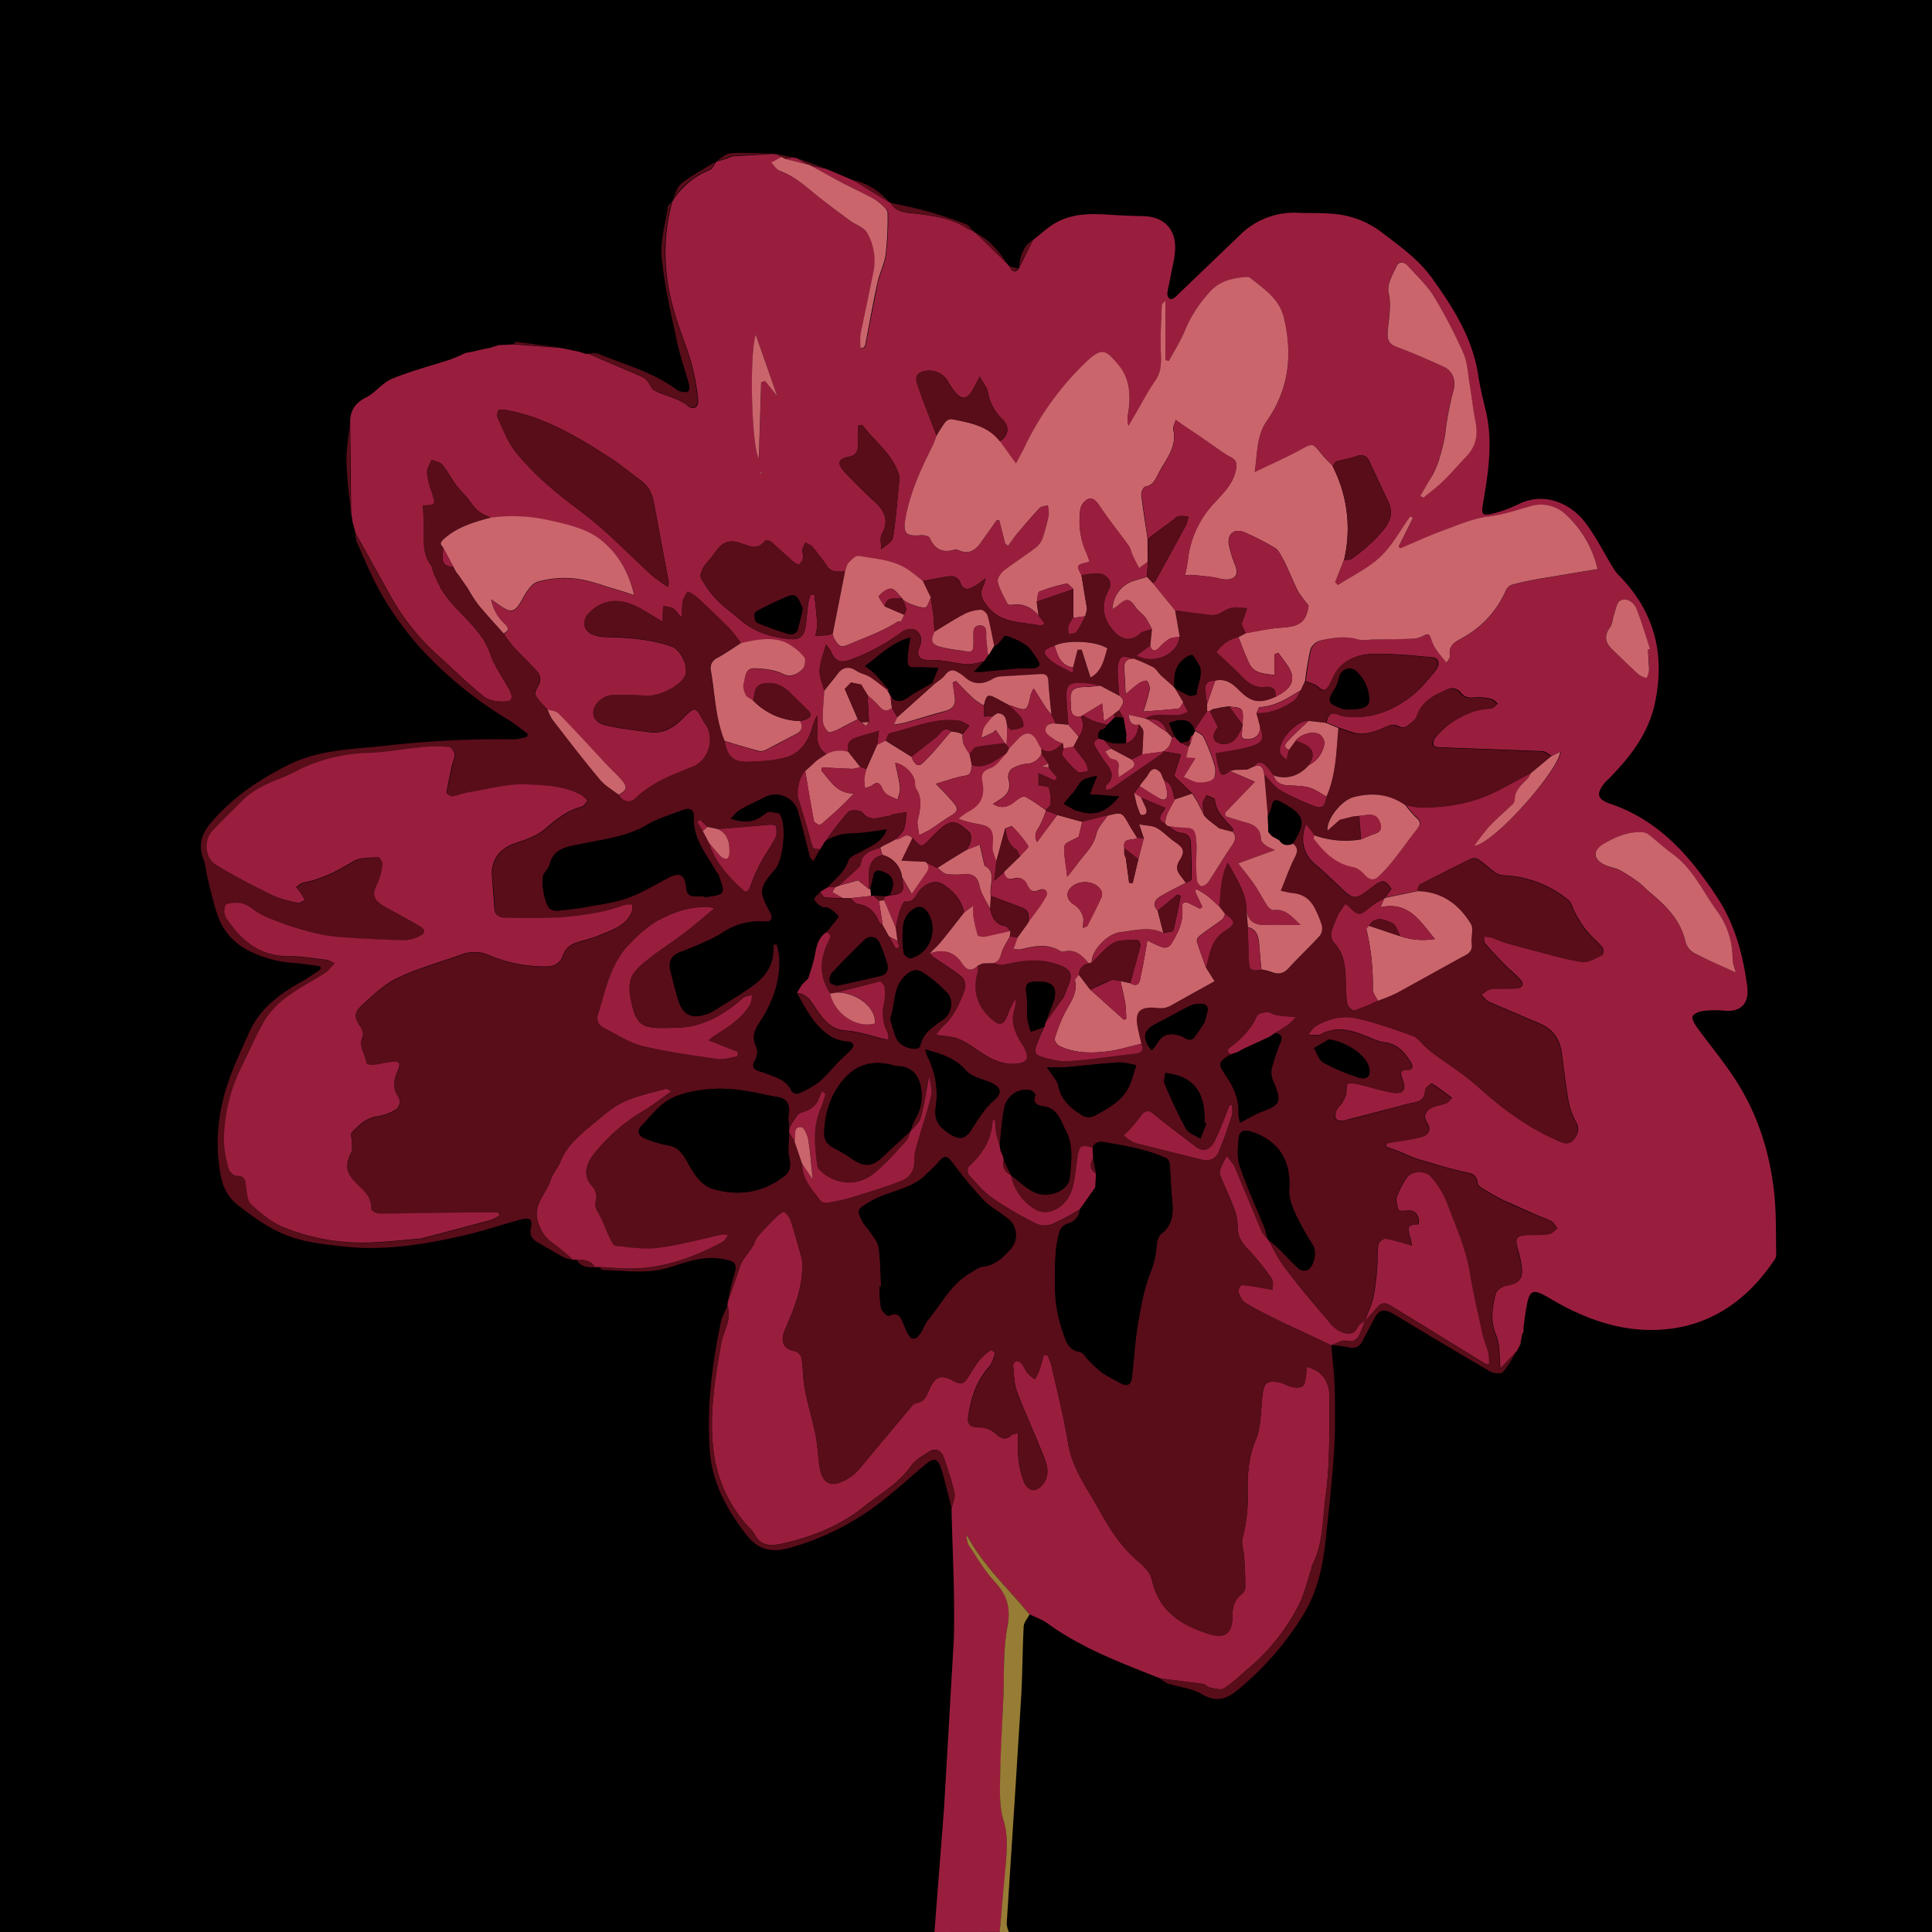 <svg xmlns="http://www.w3.org/2000/svg" viewBox="0 0 720 720" xmlns:v="https://vecta.io/nano"><style><![CDATA[.E{fill:#991e3e}.F{fill:#cb656c}.G{fill:#580d19}]]></style><path d="M0 0h720v720H0z"/><path d="M348.24 720l3.57-46 3.65-63c.47-16.26-.51-32.57-.85-48.85.41-2 1.47-4.1 1.08-5.9-1-4.48-2.56-8.82-4-13.2-.81-2.54-3.17-3.55-5.41-2.09-2.41 1.56-5.16 3.07-6.74 5.32-4.63 6.64-11.65 10.43-17.69 15.29-8.83 7.09-19.32 11.19-30.33 13.68-4 .9-8.15 1.11-10.39-3.68a13.11 13.11 0 0 0-2.26-2.61 51.12 51.12 0 0 1-12.76-26.72c-2.06-14 .22-27.81 2.65-41.63.82-4.64 4.1-8.93 2.32-14l.16-1.44 4.14-12a15 15 0 0 1 1.21-3.07c1.25-2 2.74-3.82 4-5.79.73-1.14 1-2.6 1.87-3.6 2.18-2.54 4.52-4.95 6.91-7.29.84-.83 2.57-2.1 2.94-1.83a7.08 7.08 0 0 1 2.42 3.42c1.42 4.33 2.6 8.74 3.83 13.13a10.69 10.69 0 0 1 .41 2.38c.39 9-3 17.09-6.43 25.05-1.78 4.12-.72 7.15 3.57 7.86a3.85 3.85 0 0 1 2.59 2.48c.63 3.94.53 8 1.27 11.91 1.08 5.73 2.83 11.34 4 17.06.76 3.82.85 7.77 1.44 11.63q1.47 9.61 10.08 4.77a17.11 17.11 0 0 0 4.58-3.65l19.78-23.72a3.09 3.09 0 0 1 1.68-1.1c2.71-.42 3.73-2.35 4.64-4.6 2.19-5.41 4.55-6.27 9.54-3.45 2 1.13 3.47 1 4.72-1 1.51-2.32 2.88-4.74 4.59-6.91a26.71 26.71 0 0 1 4.34-3.93c.08-.06 1.58 1.16 1.47 1.45-.65 1.83-1.22 3.88-2.47 5.28-4.66 5.24-6.59 11.58-7.54 18.24-.47 3.24 1.06 3.86 4.39 3.87a9.22 9.22 0 0 1 5.63 2.26c2.13 1.93 3.84 2.85 6.2.62.35-.33 1-.35 2.38-.78a80.1 80.1 0 0 0 .07 9.22 31.47 31.47 0 0 0 2.19 9.33c1.73 3.7 4.86 3.52 7.25.23 2.15-3 1.47-6.18.41-8.95-3.22-8.4-7.1-16.54-10.29-25-1.15-3-1.15-6.53-1.49-9.84a2.15 2.15 0 0 1 1.2-1.75 2.56 2.56 0 0 1 2 1c.84 1.09 1.29 2.48 2.16 3.53a16.79 16.79 0 0 0 2.75 2.24 19.58 19.58 0 0 0 1.51-2.86c.7-2 1.23-4.07 1.83-6.11l1.21-.11a23.79 23.79 0 0 1 1.56 3.75c2.16 9.69 4.65 19.32 6.22 29.1 1.55 9.61 7.29 17.11 11.73 25.16 3.82 6.93 8.19 13.79 14.52 19.06 2.13 1.77 4.46 4.26 5 6.78 2.56 11.82 11.2 17 21.45 20.2 6.14 1.9 8.62-.48 8.61-7 0-3.21.79-5.86 3.47-7.88a3.69 3.69 0 0 0 1.3-2.6c0-3.69-.17-7.38-.39-11.07-.15-2.41-1.17-5-.61-7.19a59.68 59.68 0 0 0 1.92-16.42c-.16-6.63.2-13.36 2.95-20 2.09-5 1.89-11 2.52-16.57.52-4.64 1.54-5.71 6.09-5 1.65.26 3.16 1.39 4.81 1.72 1.33.27 3.17.44 4.08-.26s1-2.5 1.28-3.86a22.46 22.46 0 0 0 .14-3.39 19.28 19.28 0 0 1 3.89 1.56c3.72 2.46 4.8 6.44 4.74 10.46-.18 12 .18 24-1.44 35.81-1.21 8.84-.82 18.21-5.21 26.49-.15.28 0 .71-.12 1-1.64 4.74-2.7 9.8-5.06 14.15A76.25 76.25 0 0 1 466 621.14c-3.25 2.74-6.31 5.77-9.85 8.07-1.24.81-3.67-.05-5.51-.37-.72-.12-1.29-1.15-2-1.25l-16.21-2.08c-14.5-5.77-29.18-11.19-42-20.49-2-1.46-4.47-2.29-6.73-3.41-7.93-9.74-17.43-18.24-23.39-29.64a7 7 0 0 0 .81 4c3.07 4.57 5.86 9.45 9.58 13.44 4.68 5 6.09 9.81 4.75 16.85-1.68 8.85-1.15 18.13-1.55 27.22l-1.18 29.37c-.07 5.17-.26 10.63 1.26 15.44 1.57 5 1.31 9.8 1 14.67-.58 9-1.59 18-2.41 27z" class="E"/><path d="M372.55 720l2.41-27c.31-4.87.57-9.66-1-14.67-1.52-4.81-1.33-10.27-1.26-15.44.15-9.79.75-19.58 1.18-29.37.4-9.09-.13-18.37 1.55-27.22 1.34-7-.07-11.84-4.75-16.85-3.72-4-6.51-8.87-9.58-13.44a7 7 0 0 1-.81-4c6 11.4 15.46 19.9 23.39 29.64-.75 1.49-2.09 2.95-2.18 4.47-.45 8.54-.44 17.11-.9 25.65l-2.5 39.83-2.94 45.34A10.24 10.24 0 0 0 376 720z" fill="#977c35"/><path d="M385 89.42c3-2.26 5.71-5 9-6.69 6-3.19 12.69-3.15 19.33-2.72 4.27.28 8.55.44 12.82.55 7.21.19 11.8 4.37 11.8 11.64 0 3.84-1.17 7.69-1.85 11.53-.34 1.93-.88 3.82-1.09 5.76a2.36 2.36 0 0 0 1.05 1.94c.44.21 1.46-.32 2-.79l24.75-23.73a28.43 28.43 0 0 1 20.92-7.6c4.15.17 8.32 0 12.47.34a34.15 34.15 0 0 1 19 7.14c6.63 5.07 13.4 9.86 18.33 16.67 8 11.09 15.31 22.56 17.39 36.54.64 4.34 1.73 8.62 2.75 12.89 2.8 11.67 1 23.21-1 34.74-.7 4.07-.33 4.77 3.68 3.77a48.45 48.45 0 0 0 9.68-3.56c9.41-4.66 19.22-.27 24.64 6.78 4.1 5.34 7.12 11.52 10.67 17.3a16.24 16.24 0 0 0 2.14 2.68c13.1 13.4 17.14 29.19 13.27 47.4-2.42 11.4-9.16 20-17 28-.56.58-1.21 1.08-1.72 1.71-3.28 4.1-2.84 6.19 2.14 7.87 18 6.08 29.58 19.39 39.63 34.6 6.75 10.22 9.76 21.56 11.34 33.47.82 6.27-2.4 9.63-8.62 9a34.57 34.57 0 0 0-7.61.08c-1.47.18-3.34.83-4.08 1.91-.47.7.54 2.77 1.35 3.88 4.67 6.46 9.79 12.61 14.17 19.25 8.89 13.48 13.53 28.54 15 44.54.63 7 .45 14.06.59 21.09a3.52 3.52 0 0 1-.54 1.93c-11.36 17.07-27.14 26.87-47.8 26.28-12.66-.37-24.6-5-35.63-11.52-7.11-4.2-8-3.74-9.33 4.31-.24 1.49-.41 3-.61 4.47l-.28 2c0 .41 0 .82.06 1.25-.2.47-.42.94-.64 1.41l-.59 3.6a.59.59 0 0 0-.29.55l-.19.27c-.1.19-.2.39-.31.58l-.33.75-6.27 6.72c-.5-4.5-.05-8.83-1.56-12.31-2.34-5.38-1.48-10.4-.22-15.5.32-1.3 2.42-2.79 3.9-3.06 5.06-.9 6.53-2.57 5.7-7.72a37.82 37.82 0 0 0-1.21-5.41c-1.48-4.69-.73-5.74 4.31-5.8a50 50 0 0 0 7.25-.32c1.08-.17 2-1.36 3-2.08-.73-.92-1.29-2.12-2.24-2.69a39.59 39.59 0 0 0-4.77-2l-12.61-5.64a76 76 0 0 1-6.85-3.76c-1.2-.73-3.11-1.68-3.18-2.64-.28-3.94-3-3.86-5.77-4.51-5.6-1.3-11.11-3-16.62-4.64-2.16-.65-4.19-1.77-6.31-2.61-1.79-.71-3.62-1.32-5.44-2l.21-1.26 3.16-.58a95.15 95.15 0 0 0 9.54-1.69c2.6-.71 4.32-2.3 2.37-5.4-1.59-2.53-.51-4.53 1.91-5.67 1.63-.77 3.55-.9 5.23-1.58.84-.35 1.44-1.29 2.15-2-2.47-1.84-4.89-3.77-7.5-5.37-.27-.17-2.46 1.57-2.52 2.51-.21 3.5-2.25 4.45-5.21 4.81a33.52 33.52 0 0 0-4.35 1.13l-20.4 5.29c-3.06.73-4.21-.73-3.09-3.63.43-1.1 1.55-1.92 2.19-3a10.53 10.53 0 0 0 1.37-3c.34-1.34 0-3.67.64-3.94 1.26-.54 3-.11 4.53.23 4.14 1 8.2 2.37 12.38 3 3.88.63 4.92-1 3.59-4.73-.63-1.77-1.6-3.72 1.79-3.73 2.26 0 2.05-1.51 1.19-2.87-2.33-3.7-5-6.94-9.85-7.41a15.51 15.51 0 0 1-4.29-1.31c-6.34-2.6-12.61-5.42-19.53-1.6-.91.5-2.33.07-4.6.07 1.35-1.59 1.83-2.53 2.6-3 4.68-2.89 10.05-4.27 15.23-3.18 7.26 1.52 14.31 4.15 21.33 6.62 1.69.6 2.93 2.47 4.37 3.75.85.76 1.65 1.6 2.57 2.28 5.74 4.26 11.89 8.08 17.2 12.83 9.07 8.14 18.67 15.31 29.9 20.19 2 .87 4.06 1.74 5.69-.26s2.52-3.92 1-6.64a26.22 26.22 0 0 1-2.85-8.08c-1.05-5.88-1.68-11.84-2.5-17.76-.69-4.93-3.12-8.68-7.74-10.71l-19.24-8.24c-1.17-.52-2-1.77-3-2.68 1.26-.74 2.45-2 3.77-2.12 3.09-.35 6.24-.06 9.36-.26 2.15-.15 3.06-1.45 1.47-3.24-1.73-2-3.85-3.57-5.69-5.44-2.58-2.63-5.11-5.31-7.53-8.1-.47-.54-.29-1.65-.41-2.5a13.41 13.41 0 0 1 2.79.27c1.61.5 3.11 1.33 4.72 1.81 3.42 1 6.87 1.95 10.33 2.84 6.24 1.59 12.43 3.51 18.77 4.48 2.36.36 5.13-1.45 7.59-2.55.37-.17.48-2.23 0-2.82-1.92-2.28-4.29-4.19-6.17-6.5a46.58 46.58 0 0 1-3.92-6.25c-1-1.66-1.35-3.91-2.72-5a40.59 40.59 0 0 0-24.15-9.13 6 6 0 0 1-3-1.05c-2.22-1.6-4.24-3.52-6.5-5.06a3.35 3.35 0 0 0-2.8.05q-9.45 4.61-18.76 9.5c-.58.3-.66 1.55-1 2.36l-11.87 2.48 2.28-3.2c-2.48-3.42-3.27-3.58-6.39-1.34l-3.06 2.28c-3.91 2.9-5 2.79-8.6-.59-3.36-3.17-6.64-6.46-10.21-9.37-4.47-3.64-6-9.16-3.58-15.24l3.21 4.12c-.07.44-.37 1.05-.19 1.29 3.83 5 8.09 9.38 14.76 10.58 1.56.28 3.11 1.65 4.25 2.89 1.53 1.67 3.15 2.25 4.79.81a44.88 44.88 0 0 0 5.63-6.06c3.07-3.88 5.87-8 9-11.82 1.39-1.73 1.41-2.84-.33-4.32a42.33 42.33 0 0 1-4-4.58 33.15 33.15 0 0 0 5.41.94c10.5.09 20.6-1.69 30-6.78l11.48-6.13a11 11 0 0 1-1.27 2c-2.25 2.31-4.83 4.38-4.83 8.07a2.41 2.41 0 0 1-.79 1.51c-2.89 2.77-6 5.37-8.7 8.3a84 84 0 0 0-5.49 7.28c7.58-1.14 31.07-27.93 32-35l-3.38 1.62c-1.17-.63-2.31-1.75-3.51-1.81l-37.93-1.42c-.93 0-2.43-.21-2.63-.73a3.28 3.28 0 0 1 .62-2.8 30.79 30.79 0 0 1 5.46-5.25c4.6-3.16 9.57-5.51 15.35-5.69.87 0 1.7-1.17 2.55-1.79-.77-.6-1.45-1.55-2.3-1.74a19.32 19.32 0 0 0-6.16-.62c-2.42.28-4.1.07-5.64-2.16a4.41 4.41 0 0 0-4.09-1.13c-4.73 2.22-9.8 4.09-11.75 9.9-.56 1.66-2.49 3-4 4.14a3 3 0 0 1-2.72.19c-2-1.26-3.52-.64-5.48.2-2.78 1.21-5.84 2.37-8.8 2.4-2.75 0-5.51-1.42-8.27-2.22l-4.64-1.92c.5-3.14 2-4.19 5.1-2.77a10.42 10.42 0 0 0 3.38.57c8.26.79 15.56-2.12 22-6.75 3.84-2.76 7-6.58 10.06-10.27 2-2.43 1.3-4.92-1.06-5.12-7-.6-14-1.37-20.94-1.3-5.84.05-11.58 1.45-15.08 7-1 1.54-1.54 3.36-2.53 4.9s-2.06 2.26-3.88.54c-1.23-1.17-3.18-1.56-4.81-2.29a113.2 113.2 0 0 1 2-11.83 5.64 5.64 0 0 1 3.65-3.26c4.59-1 9.24-1.83 14-.43 1.92.55 4.13.1 6.21.06l14.17-.32a8.8 8.8 0 0 0 3.86-1.01c1.86-1.11 2.39-.39 2.91 1.29a14.47 14.47 0 0 0 1.8 3.76c1.13 1.67 2.49 3.19 3.9 5 .36-.7 1.45-1.77 1.3-2.62-.74-4 2.18-5.3 4.7-6.7a37 37 0 0 0 16.07-17.53 4.21 4.21 0 0 1 2.26-2.23c3.57-.95 7.2-1.69 10.84-2.33l21.14-3.51a39.82 39.82 0 0 0-11.49-20 13.49 13.49 0 0 0-13.73-3.38c-5.07 1.41-9.92 3.13-15.29 3.76-5.84.69-11.51 3.19-17.13 5.25-5.37 2-10.57 4.39-15.85 6.61l-.68-.57q2.67-5.35 5.36-10.69l-1-.64c-3.66 5.08-6.67 10.83-11.13 15.06S504 214.59 498.63 218l-1.06-1 3.36-8.34c.95-.1 2.16.12 2.8-.38a69.51 69.51 0 0 0 9-7.59c3.44-3.75 7.5-7.61 4.69-13.64q-3.57-7.64-7.15-15.24c-1.13-2.4-2.84-2.53-5.16-1.68s-4.71 1.08-7 1.79c-.59.18-.95 1.12-1.42 1.71-1.36-1.41-2.82-2.73-4-4.25-3.5-4.36-3.35-4.2-8.35-1.5S473.78 173 467.59 176c1-7.07.71-13.58 4.42-18.89 8.35-11.91 9.77-24.69 6.5-38.55-1.71-7.28-7.44-10.73-12.52-14.92a2.4 2.4 0 0 0-1.65-.38c-4.77.47-9.31 1.35-12.93 5a49.13 49.13 0 0 0-10.08 15.58c-1.58 3.72-3.8 7.16-5.73 10.73l-1.27-.34v-22.06c-1 1.08-1.34 1.31-1.35 1.54-.19 5.41-.55 10.83-.41 16.23.1 4.17.61 8.17-2 12-2.74 4-5 8.25-7.41 12.4l-2.61 4.52a9.16 9.16 0 0 1-.13-4.6c1.06-6.51.75-13-3.59-18.15-4.66-5.54-6-6.91-12.16-1a108.76 108.76 0 0 0-23.31 32.44c-.76 1.61-1.67 3.16-2.8 5.28l-6-8.34c3.33-2 3.89-5.39 1-8.26a18.47 18.47 0 0 1-5.45-10.23c-.29-1.72-1.7-3.26-3-5.66l-2 3.86c-2.7 5.13-4.85 5.27-8.25.48a23.77 23.77 0 0 1-1.46-2.36 8.07 8.07 0 0 0-8.69-4.05c-2.69.52-3.82 2-2.9 4.72l1.81 5.23 5.42 14.16c-.5 1.28-.89 2.6-1.5 3.82-4.37 8.7-8.44 17.5-10.12 27.19-1 5.45.22 6.61 5.75 6.11 1.1-.09 3 .29 3.3 1 1.85 4.2 4.71 5.74 9.13 4.41a2.73 2.73 0 0 1 1.7.22c3.88 1.72 6.36-.12 8.46-3.18l5.65-8h1l2.17 8.61 1.12.94c1.12-1.54 2.16-3.15 3.38-4.61 2.73-3.23 5.47-6.46 8.37-9.53.65-.69 2-.71 3-1a11.2 11.2 0 0 1 .41 3.44 61.39 61.39 0 0 1-2.16 8.33 8.28 8.28 0 0 1-2.43 3.82c-3.93 3-8.18 5.62-12.07 8.67-1.22 1-2.63 3.07-2.34 4.27.67 2.86 2.27 5.51 3.61 8.19.17.32 1.1.44 1.63.35 4.16-.65 7.38 1 10 4l2.3 3c-.92.41-1.37.81-1.72.73-6.92-1.58-14.64-.6-19.86-7.43-2.07-2.72-2.89-4.73-1.24-7.65a14.32 14.32 0 0 0 .7-2.53c-1.77 1.27-2.8 2.12-3.95 2.8-2.35 1.39-4.41 2-5.6-1.58a3.87 3.87 0 0 0-3.05-2.08c-3.62.34-7.2 1.19-10.79 1.85-1.72-1.34-3.38-2.76-5.17-4-5.61-3.9-12.31-4.18-18.71-5.31-1.12-.19-2.76 1.48-3.82 2.6-.72.76-.86 2.08-1.25 3.15-2.35-.08-4.87.67-6.6-1.87s-3.65-5-5.62-7.42a8.44 8.44 0 0 0-2.51-1.45 9.47 9.47 0 0 0-1.2 2.57c-.14 1 .45 2.1.28 3.07a4.06 4.06 0 0 1-1.46 2.44c-.34.24-1.58-.49-2.19-1l-8.18-7.36c-.55-.47-2.11-.74-2.33-.44-2.75 3.65-5.84 2-9.05.91-4.37-1.51-7.05-.34-9.68 3.56-1.29 1.9-3 3.48-4.24 5.42-.71 1.14-1.43 3.08-.93 4a37.64 37.64 0 0 0 5.77 8c2.8 2.88 6.13 5.22 9.18 7.85 5.12 4.42 11.34 6.14 17.8 6.89 4.31.49 5.82-1.1 6.37-5.44.34-2.63.51-5.28.86-7.91a23.61 23.61 0 0 1 .89-3.24l1.41.09c.37 3.7.84 7.4 1.05 11.11a17.61 17.61 0 0 1-.75 4.17c1.55-.07 3.11-.07 4.66-.23a7.75 7.75 0 0 0 1.93-.74 5.75 5.75 0 0 0 .4 2c.68 1.06 1.43 2.48 2.46 2.82s2.48-.32 3.63-.81c5.95-2.53 12.09-4.67 17.56-8.23.34-.22 1.15.07 1.32-.18a15.64 15.64 0 0 0 1.19-2.43c.28-.78.87-1.62.75-2.34a15.36 15.36 0 0 0-1.33-3.32 16.82 16.82 0 0 0 2.81 1.61c1.83.64 3.76 1.49 5.58 1.35.79-.06 1.4-2.37 2.1-3.66.34 2.26.75 4.5 1 6.77.22 2 .27 4 .39 5.95-1.55 3.38-1.19 4.65 2.22 5.67a62.51 62.51 0 0 0 7.66 1.32c4.63.79 4.57.8 4.62-4 0-2.19-.66-5.46 2.64-5.32 3 .13 1.92 3.35 2.19 5.36s.44 3.91.65 5.86l-1.39 2c-2.15.42-4.33 1.29-6.44 1.15-4.42-.28-8.82-1.67-13.19-1.54s-6.1-1.19-4.41-5.29a4.49 4.49 0 0 0-1.79-6c-1.09-.67-3.62-.15-4.84.74a77 77 0 0 1-18.68 10.19c-4.37 1.64-6.14 1.07-8-3.19a22.68 22.68 0 0 0-1.69-2.29c-1 3.79-2.23 6.68-2.34 9.6-.09 2.56 1.1 5.16 1.73 7.74-.21 3.66-.64 7.33-.53 11a6.36 6.36 0 0 0 2.07 4.3c.6.5 2.62-.47 3.88-1.05 2.41-1.12 4.73-2.44 7.09-3.68l1.45 1.2 1.57 1.4 1.13-1.47-.56-10.18c1.46 1.39 3 2.71 4.36 4.21s2.95 2.12 4.77.65l2 3.5-1.24 2.85c1.89-.37 3.17-.53 4.4-.88l14.42-4.17c3.11-.81 4.24-2.22 3.76-5.47l-.72-5.15 1.23-.66c2.2 2.22 4.32 4.52 6.62 6.64a28.57 28.57 0 0 0 3.8 2.54v4l3.66-.26a30.1 30.1 0 0 0-3.46 4.15c-.69 1.2-.75 2.76-1.09 4.15l3.56-1.73a3.3 3.3 0 0 1 .63-.2l1.11-1.11 3.44 4.94c-3.58.46-7.2.75-10.72 1.47-1 .2-1.67 1.69-2.49 2.59a22.27 22.27 0 0 1-2.27-3.73 13.9 13.9 0 0 1-.36-3.68l2.54-3.22c-1.23-.61-2.4-1.57-3.7-1.76-9.15-1.37-17.39 2.71-26 4.65-.67.15-1 1.84-1.47 2.82l-3.23 1.55.71-5.3c-3.3 1-6.12 1.68-8.84 2.66-2.43.88-3.28 2.75-2.48 5.28a10.36 10.36 0 0 0-8.22.8c-5.44-3.75-2.69-9.48-3.47-14.51a20.87 20.87 0 0 0-2 5c-1.57 5-4.54 9.17-9.53 10.61-4.55 1.32-9.49 1.54-14.27 1.7-5.5.18-7.76-2.09-8.71-7.7l12.17 3.59a4.16 4.16 0 0 0 2.68 0c4-2 7.86-4.08 11.78-6.15 2.15-1.14 2.59-2.76 1.39-4.86.77-.25 1.55-.45 2.31-.75 2.27-.89 2.07-2.1.48-3.58-2.07-1.95-4.12-3.93-6.11-6-2.95-3-6.45-4.59-10.65-3.61-3.2.75-2.69 3.94-3.51 6.22-.93-.66-2.25-1.14-2.7-2-.63-1.29-1.18-3.09-.77-4.33.7-2.12.4-5.46 3.67-5.61a33.18 33.18 0 0 1 8.12 1c1.89.39 3.73 1.82 5.53 1.71a7.57 7.57 0 0 0 4.77-2.6c.8-.95 1.11-3.53.43-4.3a20.7 20.7 0 0 0-6.8-5.41c-5.45-2.33-11.14-1-16.7.17a52.42 52.42 0 0 0-4.2-5.44c-4-4-8.14-7.94-12.31-11.81a18.46 18.46 0 0 0-3.29-2 14.91 14.91 0 0 0-1.8 3.44 47.46 47.46 0 0 0-.48 6.27c-1.6-1.78-2.26-2.95-3.27-3.51a12.05 12.05 0 0 0-3.58-.73l-.19 3.08v2.69c-3.46-2-6.28-3.83-9.22-5.39-6-3.19-12.74-3.58-18.36 2.27-2.71 2.82-2 6.77 1.74 8a15.49 15.49 0 0 0 4.41.83c8.32.21 16.56.71 24.56 3.48 3.6 1.25 6.83 7.91 5 11.3-2.08 3.82-9.82 7.46-14.27 7.12a119.19 119.19 0 0 0-12.82-.2c-3.24.1-6.6 3.22-6.88 5.89-.37 3.57 2.47 4.83 4.84 5.37 5.25 1.21 10.66 1.77 16 2.48 5 .67 8.9-1.47 12.34-5 4.72-4.79 4.78-4.72 7.89 1.08.27.51.65.95 1 1.44 3.16 5.17.71 13.07-4.84 15.29-7.68 3.09-15.43 5.95-21.59 11.89-2.06 2-4.64 1.2-6.26-1.29 2.94-1.5 3.38-2.79 1.34-5.25-1.89-2.29-4.15-4.27-6.18-6.44l-17.57-18.65c-.88-.91-2.67-.94-4-1.38-1.61-1.89-3.73-3.57-4.61-5.75-.48-1.19 1.39-3.19 1.73-4.91a4.45 4.45 0 0 0-.8-3.38c-2.91-3.25-6.11-6.24-9.07-9.44a53.36 53.36 0 0 1-3.63-4.89c2-1 2-2 .35-3.59a16.53 16.53 0 0 1-5-9.13 79.42 79.42 0 0 1 2.75 1.91c4.81 3.49 6.11 3 8.89-2 1.39-2.52 3.35-5.79 5.7-6.47a36.68 36.68 0 0 1 14.18-1.16c5.32.63 10.46 2.7 15.67 4.19 1.81.52 3.59 1.17 6.11 2-2-8.61-5.86-15.24-12-20.31-5.35-4.42-12.08-5.89-18.72-7.42a63.37 63.37 0 0 0-22.67-1.21c-1.63-.84-3.48-1.43-4.83-2.6-1.6-1.39-2.74-3.29-4.12-4.94s-3-3.2-4.23-4.94c-1.74-2.39-3.12-5.08-5-7.34-.83-1-2.56-1.23-3.88-1.8-.64 1.61-1.86 3.26-1.78 4.84a31.5 31.5 0 0 0 1.82 7.35c1.47 4.68 1.52 4.67-3.33 4.83l.33 6.8c.16 5.36-.88 10.91 2.74 15.69.45.61.43 1.55.75 2.29a59.09 59.09 0 0 0 3 6.41c5.14 8.68 14.74 13.91 18.2 24.06 1.61 4.72 4.74 8.92 7.12 13.39.9 1.68 1.79 4.15-.86 4.38s-6.4-.11-8.45-1.73c-6.12-4.8-11.6-10.41-17.43-15.58a87.77 87.77 0 0 1-18.37-23.56l-12.24-22a20.72 20.72 0 0 1-.17-.76l-.93-3.44-.49-3.54-.36-32.84c-.23-4.6 1.58-7.66 5.91-9.85 3.49-1.76 6.07-5.47 9.63-6.94 7.09-2.91 14.56-4.87 21.88-7.23l2.75-1.12.67-.29 2.13-1 2.65-.49 4.78-1.11 1.49-.24 3.43-1.07 5.63-.28 17.31 1.3 1.47.26 5.46 1.15 1.5.46 1.13.36h1l20 8.56a6.26 6.26 0 0 1 2.11 1.84c.85 1 1.3 2.64 2.36 3.21 4 2.19 8.81 2.66 12.57 5.82 2.09 1.76 4.15.32 3.8-2.47a86.23 86.23 0 0 0-2.4-13.19c-1.83-6.37-4.42-12.52-6.31-18.87-4.1-13.76-4.76-27.66-.9-41.62l.1-.21a29 29 0 0 1 13.87-11.6c1-.45 1.63-2 2.43-3l.22-.15 3.76-1.12a10.68 10.68 0 0 1 2.17-.82l14.84-.9 1.54.17 2 1.12-3.85 2.09c1.08 1.09 2 2.69 3.29 3.16 5.46 1.95 9.56 5.77 13.93 9.3 3.93 3.19 8 6.17 12.1 9.17 2.21 1.63 5.49 2.64 6.57 4.79a21.19 21.19 0 0 1 2.06 14.65c-1.76 7.51-3.26 15.09-4.72 22.66a28.71 28.71 0 0 0-.05 5.33l1 .07c.25-.36.65-.68.73-1.07l4.59-23.38c.75-3.44 2.54-6.69 3-10.14a108 108 0 0 0 .85-15.78c0-1.22-1.73-2.56-2.87-3.61a16.77 16.77 0 0 0-3.65-2.39l-12.22-6.19c-3.41-1.78-6.73-3.72-10.09-5.59l5.91 1.28.26.1 9.4 4a2.09 2.09 0 0 1 .35.13l13.57 8.29.24.09c2.49 4.17 6.93 3.63 10.75 4.17 6.29.88 12.49 1.74 17.89 5.45a9.72 9.72 0 0 0 2.22.85l.23.28a.57.57 0 0 0 .48.4l.25.12 11.74 11.54.15.22.43.49.22.22c.85 1.52 1.76 2.82 3.44.8l.11-.29zM248.86 218.71a6.55 6.55 0 0 0 .39-1.59l-5.46-29.28c-.63-3.58-1.86-6.57-4.89-8.74-3.84-2.76-7.43-5.88-11.39-8.43-12.21-7.86-24.61-15.41-39.27-17.92-.84-.14-2.22-.27-2.48.14a3.42 3.42 0 0 0-.29 2.85c2.09 4.36 3.8 9.09 6.76 12.8a105.49 105.49 0 0 0 13.57 13.66c5.65 4.91 11.95 9.08 17.6 14 6.7 5.84 12.95 12.19 19.5 18.21a60.41 60.41 0 0 0 5.96 4.3zm280.43-33.9l1.11.65c2.43-2 5-3.89 7.26-6.09 3-3 5.8-6.21 8.74-9.28 3.47-3.64 4.44-7.82 3.46-12.74s-1.51-10-2.34-15c-.6-3.61-.75-7.47-2.2-10.73a187.13 187.13 0 0 0-11-21.14c-2.54-4.17-6.3-7.6-9.59-11.29-1.35-1.52-3.37-2.09-4.31-.06-1.47 3.17-3.66 7-3 9.94 1.19 5.14 0 9.86-.35 14.72-.19 2.88.52 4.4 3.38 5.47 5.92 2.2 11.73 4.76 17.49 7.38 3.57 1.62 4.68 5.49 3.59 9.07a107.6 107.6 0 0 0-2.37 11.34c-.37 2-.47 4.1-.88 6.12a77.88 77.88 0 0 1-1.93 7.69 34.66 34.66 0 0 1-2.41 5.92c-1.38 2.78-3.07 5.38-4.65 8.03zm117.57 177.61c-.45-1.84-1.22-3.48-1.2-5.12a30 30 0 0 0-6-18c-5.17-7.2-8.84-15.6-16.36-21-3.2-2.31-6.07-5.09-9.23-7.46a5.57 5.57 0 0 0-3.25-.68c-4.88.08-9.2 2-13.29 4.42s-3.89 5.65.35 7.74c1.85.91 4.05 1.12 5.86 2.08a59.21 59.21 0 0 1 7.13 4.64c1.37 1 2.47 2.34 3.79 3.42 6.24 5.1 11.78 10.62 13.56 19a6.89 6.89 0 0 0 3.4 3.92c4.92 2.48 10.01 4.62 15.24 7.04zM321.35 158.31l-1.65.33c0 2.19-.09 4.38 0 6.57.13 2.56-.24 4.37-3.36 5-3.94.77-4.52 2.39-1.79 5.44 3.69 4.11 7.75 7.89 11.78 11.69 3.61 3.4 4.91 6.94 2.32 11.69-.83 1.51-.22 3.81-.27 5.75 1.54-1.48 4.16-2.79 4.43-4.47 1.18-7.38 1.68-14.87 2.4-22.31a3.45 3.45 0 0 0-.29-1.35c-2.46-7.71-9.09-12.2-13.57-18.34zM614.12 242l.76-.14c-1.69-5.1-3.12-10.3-5.17-15.24-.93-2.24-3.57-4.1-6-2.77-1.38.77-1.68 3.56-2.36 5.48-.51 1.44-.48 3.21-1.33 4.35-2.2 2.93-2.13 5.57.69 8.26l10 9.53a9.81 9.81 0 0 0 2.93 1.24 12.36 12.36 0 0 0 .87-3.15c.05-2.56-.22-5.05-.39-7.56zm-324.46-94.34l-8-23c-2.53 8.54-1.41 42.6 1.18 46.14l.86-28.3 1.45-.48zm-5.72 28.6l-.32-.47a2.78 2.78 0 0 0-.22.54c0 .07.09.18.14.28z" class="E"/><path d="M270.08 276.14c.95 5.61 3.21 7.88 8.71 7.7 4.78-.16 9.72-.38 14.27-1.7 5-1.44 8-5.63 9.53-10.61a20.87 20.87 0 0 1 2-5c.78 5-2 10.76 3.47 14.51-1.31.87-2.69 1.66-3.91 2.65-1.41 1.14-2.68 2.45-4 3.68-2.29 2.21-3.34 7.93-2.38 10.74 1.55 4.55 2.79 9.21 4.16 13.83a16.18 16.18 0 0 0 1.25 3.92c.31.53 1.65.44 2.52.63l-2.49 4.44c-1.16-.9-1.34-1.3-1.45-1.72l-4.42-17a8.73 8.73 0 0 0-12.13-5.21c-3.2 1.61-6.45 3.11-9.56 4.88-1.19.67-2 1.93-3.32 3.19 6 2 9.24 1.12 13.26-2.2.92-.76 3.17.06 4.8.23.19 0 .32.58.49.88 2.26 4.07 1 16.46-2 20-6 7-6.16 8.07-1.92 15.95 1.26 2.34.66 3.66-2 3.54a24.47 24.47 0 0 0-13.08 2.59c-2.27 1.21-4.36 2.76-6.68 3.85-3.86 1.8-7.8 3.45-11.78 5-3.15 1.21-4.33 3.38-3.62 6.53.81 3.6 1.81 7.17 2.79 10.73 1.7 6.12 5.24 7.88 11.23 5.62a9.81 9.81 0 0 0 1.88-.89c5.05-3.2 10.26-6.18 15.06-9.71 3.55-2.61 6.47-6 7.21-10.68.23-1.47.25-3 .38-4.47l1.12-.09a30.2 30.2 0 0 1 1 4.8c.39 9-2.53 17-7.4 24.35-1.9 2.88-3 5.52-1.24 9a5.8 5.8 0 0 1-.32 4.81c-1.67 2.76-.55 3.73 1.9 4.47 1.32.4 2.63.86 3.92 1.36 3 1.19 6 2.34 7.54 5.66.31.67 1.85 1.47 2.38 1.23a34 34 0 0 0 7.71-4.2c2.83-2.31 5.13-5.26 7.7-7.89 1.45-1.48 3.08-2.8 4.48-4.33s1.09-2.66-1.13-3a17.06 17.06 0 0 1-4.67-1c-7.33-3.52-10.62-10.52-14.41-17.08 4.49.47 5.9 4.33 8.12 7.32 2.56 3.45 5.18 6.33 10.17 6.73s10.16 2.2 15.67 3.49a6.59 6.59 0 0 0-.2-2.68 15.4 15.4 0 0 1-1.34-10.75 20.19 20.19 0 0 0 .24-6.21c-.07-.78-1.38-2.19-1.85-2.08-5.22 1.19-10.38 2.63-15.55 4l-2.86.43c-4.3-6.41-3.93-13-.54-19.58.8-1.53.86-2.59-1-3.2.79-1 1.62-1.91 2.37-2.91s2.5-2.84 2.22-3.27a11 11 0 0 0-3.78-3c-.63-.38-1.71 0-2.32-.41a7.39 7.39 0 0 1-2.94-2.78c-.22-.51 1.42-1.8 2.22-2.74.59.69 1.1 1.87 1.77 2a62 62 0 0 0 6.69.27h2.95c.79.73 1.52 2 2.4 2.11 4.12.57 6.63 2.84 8.07 6.6.21.56 1 .9 1.46 1.34q1.19 2.12 2.36 4.23 1.17 2.11 2.53 4.52l1.25-.61-.63-2.23-.68-5c.46-2 .8-4 1.44-6 .44-1.36 1.47-3.76 1.92-3.69 3.67.58 4.14-2.78 5.79-4.45 2.27-2.29 5.67-3.74 8.28-2.1 3.94 2.47 7.13 5.8 8.13 10.66l-8.83 11.16c-1.2 1.46-2.65 2.73-4 4.08a10.28 10.28 0 0 0 1.36 1.36c3.36 2.32 6.89 4.43 10.08 6.95 1.93 1.53 2.27 3.74 1.23 6.28-1.94 4.72-3.87 9.36-7.91 12.77a24.58 24.58 0 0 0-2.47 3.06 56.87 56.87 0 0 1 6.92.95 18.54 18.54 0 0 1 5 2.25c5.41 3.41 10.29 7.87 17.39 7.52 4.66-.23 5.73-1.9 3.49-6.09-.16-.3-.38-.58-.56-.87-2.67-4.18-4.67-8.47-2.93-13.63a16.6 16.6 0 0 0 .44-3.62c-1.67 2.27-2.39 4.69-3.44 6.95-1.32 2.84-2.68 3.06-5.09 1.07-5.74-4.74-7.74-10.67-5.69-17.91a8.78 8.78 0 0 0 0-2.35 1.31 1.31 0 0 1 .34-.24l1.64-.7 3.44-.08c1.45.22 3 .9 4.33.58C380.39 358 386.52 357 393 359c6.09 1.87 7.25 3.55 4.62 9.31a23.88 23.88 0 0 1-1.44 3.51c-2.13 3.15-4.42 6.2-6.64 9.28l2.62-6.65c2.42-6.29.62-8.84-6.12-8.66-3.43.09-4.05 1.22-3.55 4.53.46 3.07.1 6.26.37 9.36a26.1 26.1 0 0 0 1.33 4.79l3.5-1.25c.53-.19 1-.46 1.53-.69-.83 1.85-1.75 3.67-2.47 5.56s-2 4.59 1 5.54c3.37 1.05 7 2 10.47 1.79 8.26-.55 16.47-1.84 24.7-2.79 2.35-.27 3.43-1.24 2.36-3.66l-1.36-6.09c-1.17-5.86.69-8 7.53-7.24a8 8 0 0 0 4.41-.69c5.48-2.88 10.83-6 16.7-9.3l-3.15-5 .94-4c.85-4.11 2.56-7.61 6.31-9.91s3.67-3.36-.12-6.08l-2.23-2.88c.6-5.22.36-10.63 3.24-16.26 3.38 6.23 6.95 11.45 7 18.09l.45 6 .43 12.08c.12 4.03.6 4.32 4.58 3.7a23.19 23.19 0 0 1 3.65.91c2.49 1 4.48.81 6.43-1.31 3.81-4.14 7.93-8 11.72-12.16a4.82 4.82 0 0 0 .75-3.72 32.64 32.64 0 0 0-2.15-5.45c-1.67-3.92-4.42-6.36-8.85-6.69a36.32 36.32 0 0 1-4.31-.91c1.87-4.52 3.26-8.69 5.28-12.52 1.2-2.26 1.06-3.63-.84-5.06 5.37-8.16 4.24-10.9-3.43-15.1-.2-.11-.42-.2-.61-.32-2-1.26-3.4-1.29-3.74 1.62a13.09 13.09 0 0 1-1.44 3.39q-.67-7.73-1.34-15.44c2 2 3.64 4.5 6 5.9a86.09 86.09 0 0 0 12 5.61c3.52 1.44 4.41.76 5.18-3.25 3.6-8.15 3.66-16.91 4.44-25.55 2.76.8 5.52 2.26 8.27 2.22 3 0 6-1.19 8.8-2.4 2-.84 3.49-1.46 5.48-.2a3 3 0 0 0 2.72-.19c1.53-1.18 3.46-2.48 4-4.14 2-5.81 7-7.68 11.75-9.9a4.41 4.41 0 0 1 4.09 1.13c1.54 2.23 3.22 2.44 5.64 2.16a19.32 19.32 0 0 1 6.16.62c.85.19 1.53 1.14 2.3 1.74-.85.62-1.68 1.76-2.55 1.79-5.78.18-10.75 2.53-15.35 5.69a30.79 30.79 0 0 0-5.46 5.25 3.28 3.28 0 0 0-.62 2.8c.2.52 1.7.69 2.63.73l37.93 1.42c1.2.06 2.34 1.18 3.51 1.81l-7.5 6.23-11.48 6.13c-9.35 5.09-19.45 6.87-30 6.78a33.15 33.15 0 0 1-5.41-.94c-6-4.17-12.45-4.78-19.37-3-4.63 1.22-10.23 8.64-9.64 12.42l4.54-4 5.34-1.36 1.93-.14.68 8.79a34.48 34.48 0 0 1-17.29-1.55l-3.21-4.12c-2.45 6.08-.89 11.6 3.58 15.24 3.57 2.91 6.85 6.2 10.21 9.37 3.58 3.38 4.69 3.49 8.6.59l3.06-2.28c3.12-2.24 3.91-2.08 6.39 1.34l-2.28 3.2a1.6 1.6 0 0 1-.4.23 31.1 31.1 0 0 0-4.29 2.55c-5.14 4.28-5.1 4.32-9.79-.3-.11-.11-.43 0-.63 0-1.08 1.77-2.48 3.39-3.13 5.27-1 2.93-3.35 6.28-.75 9.1 4 4.37 4.1 9.53 4.3 14.83a51.83 51.83 0 0 0 .53 7.9c.19 1 2 2.59 2.6 2.4a86.67 86.67 0 0 0 8.73-3.6 67 67 0 0 0 7-2.84l24.09-13.31c2.18-1.18 4.34-1.92 3.89-5.15-.34-2.42.82-5.49-.28-7.29-4.48-7.36-10.92-12.11-20-12.25.31-.81.39-2.06 1-2.36q9.3-4.9 18.76-9.5a3.35 3.35 0 0 1 2.8-.05c2.26 1.54 4.28 3.46 6.5 5.06a6 6 0 0 0 3 1.05 40.59 40.59 0 0 1 24.15 9.13c1.37 1.11 1.77 3.36 2.72 5a46.58 46.58 0 0 0 3.92 6.25c1.88 2.31 4.25 4.22 6.17 6.5.48.59.37 2.65 0 2.82-2.46 1.1-5.23 2.91-7.59 2.55-6.34-1-12.53-2.89-18.77-4.48-3.46-.89-6.91-1.82-10.33-2.84-1.61-.48-3.11-1.31-4.72-1.81a13.41 13.41 0 0 0-2.79-.27c.12.85-.06 2 .41 2.5 2.42 2.79 5 5.47 7.53 8.1 1.84 1.87 4 3.48 5.69 5.44 1.59 1.79.68 3.09-1.47 3.24-3.12.2-6.27-.09-9.36.26-1.32.15-2.51 1.38-3.77 2.12 1 .91 1.84 2.16 3 2.68l19.24 8.24c4.62 2 7 5.78 7.74 10.71.82 5.92 1.45 11.88 2.5 17.76a26.22 26.22 0 0 0 2.85 8.08c1.53 2.72.55 4.75-1 6.64s-3.67 1.13-5.69.26c-11.23-4.88-20.83-12-29.9-20.19-5.31-4.75-11.46-8.57-17.2-12.83-.92-.68-1.72-1.52-2.57-2.28-1.44-1.28-2.68-3.15-4.37-3.75-7-2.47-14.07-5.1-21.33-6.62-5.18-1.09-10.55.29-15.23 3.18-.77.48-1.25 1.42-2.6 3 2.27 0 3.69.43 4.6-.07 6.92-3.82 13.19-1 19.53 1.6a15.51 15.51 0 0 0 4.29 1.31c4.84.47 7.52 3.71 9.85 7.41.86 1.36 1.07 2.86-1.19 2.87-3.39 0-2.42 2-1.79 3.73 1.33 3.7.29 5.36-3.59 4.73-4.18-.67-8.24-2.08-12.38-3-1.49-.34-3.27-.77-4.53-.23-.64.27-.3 2.6-.64 3.94a10.53 10.53 0 0 1-1.37 3c-.64 1-1.76 1.86-2.19 3-1.12 2.9 0 4.36 3.09 3.63 6.83-1.61 13.6-3.5 20.4-5.29a33.52 33.52 0 0 1 4.35-1.13c3-.36 5-1.31 5.21-4.81.06-.94 2.25-2.68 2.52-2.51 2.61 1.6 5 3.53 7.5 5.37-.71.67-1.31 1.61-2.15 2-1.68.68-3.6.81-5.23 1.58-2.42 1.14-3.5 3.14-1.91 5.67 1.95 3.1.23 4.69-2.37 5.4a95.15 95.15 0 0 1-9.54 1.69l-3.16.58-.21 1.26c1.82.65 3.65 1.26 5.44 2 2.12.84 4.15 2 6.31 2.61 5.51 1.68 11 3.34 16.62 4.64 2.78.65 5.49.57 5.77 4.51.07 1 2 1.91 3.18 2.64a76 76 0 0 0 6.85 3.76c4.16 2 8.39 3.79 12.61 5.64a39.59 39.59 0 0 1 4.77 2c.95.57 1.51 1.77 2.24 2.69-1 .72-1.89 1.91-3 2.08a50 50 0 0 1-7.25.32c-5 .06-5.79 1.11-4.31 5.8a37.82 37.82 0 0 1 1.21 5.41c.83 5.15-.64 6.82-5.7 7.72-1.48.27-3.58 1.76-3.9 3.06-1.26 5.1-2.12 10.12.22 15.5 1.51 3.48 1.06 7.81 1.56 12.31l6.26-6.74c-1.72 2.72-3.19 5.68-5.32 8-.67.75-3.43.44-4.71-.3q-17.64-10.25-35.06-20.88c-4.54-2.78-6.26-2.52-8.63 2.21-1.19 2.37-2.55 4.65-3.67 7.05s-2.93 3.27-5.61 2.62a60.22 60.22 0 0 0-6.17-.85c1.78-.57 3.73-1.91 5.31-1.55 3.48.77 4.57-1.09 5.55-3.63l1.52-3.82 4.58-5.07c1.68-1.92 3.13-1.8 5.35-.4l35.27 21.69c.13.08.42-.09 1.09-.26a22 22 0 0 0-.32-3.85c-.65-2.57-1.7-5-2.28-7.63-1.64-7.41-3.36-14.81-4.6-22.3-1.55-9.41-5.5-18-8.81-26.79a33.72 33.72 0 0 0-5.68-9c-2-2.47-7.31-2.21-8.94.26a32.53 32.53 0 0 0-3.77 7.32c-.46 1.34.14 3.14.59 4.64.11.33 1.61.5 2.39.34 3.5-.73 5.59 1.26 5.2 5.11-4.24.37-4.42.67-3.16 4.9.33 1.11.48 2.27.64 3.05-3.54-1-6.7-2-9.94-2.56-.75-.13-2.44 1.25-2.57 2.11-.42 2.83-.21 5.75-.46 8.61a89 89 0 0 1-1.41 11.2c-.66 3-2.07 5.76-3.14 8.63-.92.78-2.24 1.37-2.69 2.35-1.4 3.06-3.75 2.83-6.1 1.9a10.16 10.16 0 0 1-3.78-2.88l-17.49-21.41c-2.43-3.15-4.09-6.89-6.1-10.37 1.36 1.15 2.79 2.23 4.06 3.47 2.53 2.48 4.88 5.15 7.49 7.53a3.54 3.54 0 0 0 3.09.57c2.73-1.19 3.77-6.86 2.22-9.35a104.64 104.64 0 0 1-6.63-11.87c-1.25-2.77-2.42-6-2.22-8.93.73-10.58-3.76-18-13.85-21.43-2.1-.72-4.61-.8-4.91 2-.36 3.52-.77 7.4.32 10.63 2.68 7.94 6.22 15.59 9.36 23.39a29.59 29.59 0 0 1 1 3.89 11 11 0 0 1-2.17-2.56l-10.09-24.17c-.66-1.52-2-2.77-3-4.14a48.56 48.56 0 0 0-2.5 5.26 4.28 4.28 0 0 0 .42 2.69c1.61 3.93 3.47 7.77 4.94 11.75a19.45 19.45 0 0 1 1.27 6.68c0 3.71 1.73 6.12 4.17 8.64a88.82 88.82 0 0 1 8.62 10.68c.7 1 .27 2.76.36 4.17l-4.55-.76a58.15 58.15 0 0 0-6.91-1c-.45 0-1.57 1.82-1.35 2.41.6 1.57 1.43 3.49 2.75 4.26 4.65 2.74 9.51 5.14 14.37 7.51 5.79 2.82 11.66 5.46 17.5 8.19.44 5.62 1.14 11.24 1.26 16.87.15 7.82.21 15.68-.32 23.47-.75 11-2 22.06-3.18 33.06-1 9.25-3.08 18.34-7.84 26.38a109.77 109.77 0 0 1-22.61 26.79c-4.83 4.22-8.82 7.45-15.57 3.46-3.74-2.22-8.55-2.59-12.83-4a10.73 10.73 0 0 1-2.67-1.88l16.21 2.08c.71.1 1.28 1.13 2 1.25 1.84.32 4.27 1.18 5.51.37 3.54-2.3 6.6-5.33 9.85-8.07a76.25 76.25 0 0 0 17.68-22.27c2.36-4.35 3.42-9.41 5.06-14.15.11-.32 0-.75.12-1 4.39-8.28 4-17.65 5.21-26.49 1.62-11.78 1.26-23.86 1.44-35.81.06-4-1-8-4.74-10.46a19.28 19.28 0 0 0-3.89-1.56 22.46 22.46 0 0 1-.14 3.39c-.25 1.36-.38 3.18-1.28 3.86s-2.75.53-4.08.26c-1.65-.33-3.16-1.46-4.81-1.72-4.55-.72-5.57.35-6.09 5-.63 5.58-.43 11.56-2.52 16.57-2.75 6.6-3.11 13.33-2.95 20a59.68 59.68 0 0 1-1.89 16.62c-.56 2.2.46 4.78.61 7.19.22 3.69.4 7.38.39 11.07a3.69 3.69 0 0 1-1.3 2.6c-2.68 2-3.47 4.67-3.47 7.88 0 6.48-2.47 8.86-8.61 7-10.25-3.16-18.89-8.38-21.45-20.2-.55-2.52-2.88-5-5-6.78-6.33-5.27-10.7-12.13-14.52-19.06-4.44-8.05-10.18-15.55-11.73-25.16-1.57-9.78-4.06-19.41-6.22-29.1a23.79 23.79 0 0 0-1.56-3.75l-1.21.11c-.6 2-1.13 4.11-1.83 6.11a19.58 19.58 0 0 1-1.51 2.86 16.79 16.79 0 0 1-2.75-2.24c-.87-1.05-1.32-2.44-2.16-3.53a2.56 2.56 0 0 0-2-1 2.15 2.15 0 0 0-1.2 1.75c.34 3.31.34 6.8 1.49 9.84 3.19 8.41 7.07 16.55 10.29 25 1.06 2.77 1.74 6-.41 8.95-2.39 3.29-5.52 3.47-7.25-.23a31.47 31.47 0 0 1-2.19-9.33 80.1 80.1 0 0 1-.07-9.22c-1.37.43-2 .45-2.38.78-2.36 2.23-4.07 1.31-6.2-.62a9.22 9.22 0 0 0-5.63-2.26c-3.33 0-4.86-.63-4.39-3.87 1-6.66 2.88-13 7.54-18.24 1.25-1.4 1.82-3.45 2.47-5.28.11-.29-1.39-1.51-1.47-1.45A26.71 26.71 0 0 0 365 507c-1.71 2.17-3.08 4.59-4.59 6.91-1.25 1.93-2.72 2.08-4.72 1-5-2.82-7.35-2-9.54 3.45-.91 2.25-1.93 4.18-4.64 4.6a3.09 3.09 0 0 0-1.68 1.1l-19.78 23.72a17.11 17.11 0 0 1-4.58 3.65q-8.6 4.86-10.08-4.77c-.59-3.86-.68-7.81-1.44-11.63-1.14-5.72-2.89-11.33-4-17.06-.74-3.91-.64-8-1.27-11.91a3.85 3.85 0 0 0-2.59-2.48c-4.29-.71-5.35-3.74-3.57-7.86 3.46-8 6.82-16.06 6.43-25.05a10.69 10.69 0 0 0-.41-2.38c-1.23-4.39-2.41-8.8-3.83-13.13a7.08 7.08 0 0 0-2.42-3.42c-.37-.27-2.1 1-2.94 1.83-2.39 2.34-4.73 4.75-6.91 7.29-.86 1-1.14 2.46-1.87 3.6-1.27 2-2.76 3.81-4 5.79a15 15 0 0 0-1.21 3.07l-4.14 12a96 96 0 0 1 2.18-9.56c1.57-4.79.92-5.69-4-6.58-7.06-1.3-13.47 1.06-19.87 3.11-8.2 2.64-16.44 1.19-24.67 1-.57 0-1.13-.7-1.69-1.07l8.47.52c13.58.67 25.9-3.53 37.63-9.86.75-.4 1.19-1.37 2.05-2.44a7.47 7.47 0 0 0-1.95-.37c-8 1.69-15.89 3.91-23.95 5-5.23.68-10.7-.17-16-.71-.9-.09-1.78-2-2.36-3.2-1.42-2.94-2.4-6.12-4.06-8.91-.94-1.59-1.58-2.64-1-4.65a5.92 5.92 0 0 0-1-5c-3.93-3.91-2.91-8.3.08-12.2A66.3 66.3 0 0 1 240 413.79c3.4-2 6.51-4.54 10.19-7.15-1.16-.47-1.75-1-2.17-.84-5.37 1.57-11 2.64-16 5.05-4.35 2.11-8.06 5.63-11.87 8.76-4.53 3.72-9 7.55-11.29 13.27-1 2.42-2.93 4.48-3.69 6.93-1.63 5.33-7.13 9.29-4.41 16.36a13.77 13.77 0 0 0 5.44 7.24 91.81 91.81 0 0 1 7.34 6.06 12.77 12.77 0 0 1-3.21-.77c-3.36-1.81-6.62-3.8-9.93-5.69-2.13-1.22-3.13-2.74-2.55-5.41.7-3.14-.37-4-3.62-3.16-7.47 2-14.82 4.54-22.37 6.21-14 3.11-28.17 5.45-42.6 4-6.64-.69-13.42-1.37-19.74-3.34-7.72-2.4-14.37-7.11-20.8-12.14-4.94-3.87-6.23-8.54-7-14.47-1.72-12.9.47-24.9 5.28-36.64 1.83-4.48 3.88-8.87 5.85-13.29 3.88-8.66 10.9-14.09 18.92-18.55 2.66-1.48 5.15-3.28 7.72-4.94l-.12-1.17c-3.19-.42-6.38-1-9.58-1.22a43.23 43.23 0 0 1-17.87-5 23.11 23.11 0 0 1-11-13.29c-1.48-4.34-2.43-8.86-3.55-13.32-.58-2.35-.69-4.87-1.58-7.08-2-5.06-.62-9.48 2.52-13.24 8-9.54 18-16.33 29.12-21.89 12-6 25-5.83 37.8-7.33a368.36 368.36 0 0 1 46.37-2.21 24.24 24.24 0 0 0 4.83-.94l.25-1.12c-2.47-1.8-4.82-3.78-7.42-5.34a148.1 148.1 0 0 1-30.13-24A116.13 116.13 0 0 1 141.38 220c-3.21-5.72-5.68-11.87-8.36-17.87a15.43 15.43 0 0 1-.69-3.7l12.24 22A87.77 87.77 0 0 0 162.94 244c5.83 5.17 11.31 10.78 17.43 15.58 2 1.62 5.65 2 8.45 1.73s1.76-2.7.86-4.38c-2.38-4.47-5.51-8.67-7.12-13.39-3.46-10.15-13.06-15.38-18.2-24.06a59.09 59.09 0 0 1-3-6.41c-.32-.74-.3-1.68-.75-2.29-3.62-4.78-2.58-10.33-2.74-15.69-.07-2.27-.22-4.54-.33-6.8 4.85-.16 4.8-.15 3.33-4.83a31.5 31.5 0 0 1-1.82-7.35c-.08-1.58 1.14-3.23 1.78-4.84 1.32.57 3 .81 3.88 1.8 1.89 2.26 3.27 4.95 5 7.34 1.28 1.74 2.83 3.28 4.23 4.94s2.52 3.55 4.12 4.94c1.35 1.17 3.2 1.76 4.83 2.6-6.17 1.68-12.29 3.39-17.29 7.78-1.3 1.14-2 1.79-.65 3.19.6 2.82-1.87 7.3 3.94 7.31l.15.28 1 1.83.93 1.19 3.43 4.94a54.67 54.67 0 0 0 3.75 5.87c3.05 3.7 6.32 7.21 9.5 10.8a53.36 53.36 0 0 0 3.63 4.89c3 3.2 6.16 6.19 9.07 9.44a4.45 4.45 0 0 1 .8 3.38c-.34 1.72-2.21 3.72-1.73 4.91.88 2.18 3 3.86 4.61 5.75a18.75 18.75 0 0 0 1.78 3.72l17.81 22.5c1.84 2.21 4.55 3.69 6.86 5.5 1.62 2.49 4.2 3.28 6.26 1.29 6.16-5.94 13.91-8.8 21.59-11.89 5.55-2.22 8-10.12 4.84-15.29-.3-.49-.68-.93-1-1.44-3.11-5.8-3.17-5.87-7.89-1.08-3.44 3.5-7.33 5.64-12.34 5-5.36-.71-10.77-1.27-16-2.48-2.37-.54-5.21-1.8-4.84-5.37.28-2.67 3.64-5.79 6.88-5.89a119.19 119.19 0 0 1 12.82.2c4.45.34 12.19-3.3 14.27-7.12 1.85-3.39-1.38-10.05-5-11.3-8-2.77-16.24-3.27-24.56-3.48a15.49 15.49 0 0 1-4.41-.83c-3.72-1.2-4.45-5.15-1.74-8 5.62-5.85 12.33-5.46 18.36-2.27 2.94 1.56 5.76 3.36 9.22 5.39v-2.69c0-1 .12-2 .19-3.08a12.05 12.05 0 0 1 3.58.73c1 .56 1.67 1.73 3.27 3.51a47.46 47.46 0 0 1 .48-6.27 14.91 14.91 0 0 1 1.8-3.44 18.46 18.46 0 0 1 3.29 2c4.17 3.87 8.31 7.77 12.31 11.81a52.42 52.42 0 0 1 4.2 5.44c-2.95 1.88-5.81 3.9-8.86 5.59a4.1 4.1 0 0 0-2.37 4.79c1.68 8.75 1.76 17.78 5.25 26.14zm-8.18 33.49l2.3 4.36c2.38 7.26 7.32 12.7 12.8 17.69 1.37 1.25 2.06.18 2.61-1.32a68.14 68.14 0 0 1 3.77-8.68c1.73-3.25 4-6.23 5.65-9.49.6-1.17.37-2.84.24-4.25 0-.27-1.35-.66-2-.6l-19.6 1.65-4-.91-2.67-2.56-1 .81zm196.76 83.28c-4.91 3.21-4.94 3.23-1.57 8.31 2.79 4.2 4.74 8.62 4.43 13.82a14.85 14.85 0 0 0 .62 3.33c3.15-1.59 5.69-3.17 8.44-4.21 6.29-2.38 6.88-3.38 4.64-9.58a20.61 20.61 0 0 1-1.19-2.86 8 8 0 0 1-.08-3.61 74.48 74.48 0 0 1 3.22-9.59c1.06-2.42 0-3.11-2-3.58 1.71-1.07 3.48-2.06 5.11-3.25a23.91 23.91 0 0 0 2.68-2.61c-2.87-.28-5.07-.4-7.23-.75-1.24-.2-2.43-1.14-3.61-1.09s-3.29.56-3.69 1.44c-2.21 4.94-5.88 8.53-10 11.7-1.61 1.21-.71 1.77.23 2.53zm-159.73 40.78c-.07 5.78 3.8 9.66 6.89 13.85.46.63 2.15.67 3.19.5a61.43 61.43 0 0 0 8-1.8c6.34-2 12.73-3.84 18.89-6.28 3.05-1.21 4.9-3.78 4.75-7.68-.1-2.71 1-5.49 1.71-8.18 1.49-5.3 3.36-10.5 4.56-15.86.48-2.16-.37-4.62-.67-7.49-1.12 5.8-1.83 10.85-3.17 15.73-.51 1.87-2.45 3.35-3.74 5a27.93 27.93 0 0 1 1.69-4.36 16.65 16.65 0 0 0 1.81-13.32c-1.24-4.4-4.39-6.6-9.05-6.47-.21 0-.42-.17-.64-.23-6.82-1.92-13-1-18 4.34-5.43 5.79-7.74 12.87-8 20.72-.11 3 1.47 4.61 3.94 5.87a52.71 52.71 0 0 1 6.18 3.68c2.7 1.88 5.69 3.3 8.68 1.66 2.54-1.39 4.53-3.78 6.74-5.76l6.63-6.08c-.55 1.26-.81 2.78-1.69 3.73-3.93 4.2-7.69 8.69-12.18 12.22-6.21 4.89-14.48 4-19.94-1.35a3.37 3.37 0 0 1-.93-1.79c-1-7.36-1.79-14.71 1.48-21.81a38.88 38.88 0 0 0 1.52-4.95l-1.32-.89a19.87 19.87 0 0 0-.79 1.92c-1.05 3.47-3.48 5.14-6.92 6.05-1.16.3-2 2-2.86 3.14a23.6 23.6 0 0 0-1.6 2.88c-.09-1.9-.53-3.87-.18-5.69.61-3.25-.83-5.68-4.11-6.14-1.36-.2-2.7-.49-4.05-.74a115.38 115.38 0 0 0-11.42-2.05 53.51 53.51 0 0 0-12.46.08c-4.37.66-9 1.58-12.75 3.8s-6.78 6.21-10 9.56c-2 2.1-1.1 3.9 1.33 4.81a41.21 41.21 0 0 0 8.25 2.49c3.79.58 5.56 2.84 7.32 6 2.38 4.25 4.86 8.93 10.05 10.39 9.45 2.67 18.31 1.19 26.18-4.86 2.18-1.68 2.56-3.85 1.86-6.79s-.09-6.29-.05-9.46l2 3.3zm73.62-6.83a48.58 48.58 0 0 1-1.31-4.68 41.87 41.87 0 0 1-.35-4.63l-.94-.07c-.2 7.3-3.85 12.69-8.93 17.41a3 3 0 0 0 .06 2.92c2.86 3.11 5.62 6.48 9.05 8.86a133.44 133.44 0 0 0 16.43 9.52 8 8 0 0 0 5.94-.14 98.25 98.25 0 0 0 9.93-5.37c-.3 2.86-1.8 4.53-4.61 5.4a4.76 4.76 0 0 0-2.85 2.63 37.3 37.3 0 0 0-1.57 8.81 127.05 127.05 0 0 0 .05 17.67 61.34 61.34 0 0 0 3.47 13.6c.83 2.42 2.38 4.6 5.56 5.08 1.18.18 2.1 2 3.16 3a48.45 48.45 0 0 0 5.12 4.72c2.05 1.46 4.43 2.47 6.61 3.76 2.6 1.54 4.14.89 4.48-2.13.76-6.62 1.11-13.31 2.23-19.86s2.31-13.25 4.74-19.38a31.15 31.15 0 0 0 2.2-9.5c.13-1.62.61-3.78 1.74-4.64 4.63-3.52 4.49-8.17 4-13.14-.41-4.28-.49-8.59-.86-12.87a3 3 0 0 0-1.2-2.19 63.21 63.21 0 0 0-8.7-3.05q-6.35-1.6-12.82-2.62c-2.13-.34-4.72-1.26-6 1.73-4.4-1.1-4.9-.76-5.6 3.71-.63 4-.92 8.06-2 11.89-2 6.8-9 10.54-14 7.33A19.06 19.06 0 0 1 376.8 438c2.73 2.08 5.24 4.57 8.24 6.13 5.3 2.75 13.09-.14 13.6-5.06.61-5.92 1.49-12.21-1.44-17.69-1.9-3.57-2.95-8.39-8.45-9.08-1.79-.22-4.32-1.16-2.82-4.28.11-.23-1.31-1.67-2.13-1.8a8.4 8.4 0 0 0-9.53 6.68c-.94 4.57-1.18 9.29-1.72 13.96zm-186.47 26l-.38-.87h-13.47l-30.76.43c-1 0-3-1.06-3-1.57.19-5-3.53-7.55-6.44-10.6s-3.23-6.51-1.15-10.43c.62-1.17.23-2.88.25-4.35 0-1.13-.54-2.76 0-3.33 2.72-2.78 5.5-5.53 9.77-6.06a18.65 18.65 0 0 0 5.84-2 3.54 3.54 0 0 0 1.6-5.32c-2.32-3.56-1.27-6.89.12-10.14 1.11-2.62-.21-3-2.07-2.79-2.41.22-4.77.88-7.17 1.17-.85.1-2.5-.28-2.54-.59-.41-3.34-3.26-6.28-1.48-10 .41-.87-.09-2.55-.73-3.46-2.41-3.46-2.72-5.31.52-8.27 4.14-3.78 8.4-7.86 13.37-10.21 7.67-3.63 16-5.85 24-8.78a13.55 13.55 0 0 1 10.11.42 53.21 53.21 0 0 0 21.59 4.16c3.22-.12 5-1.59 6-4.67a7 7 0 0 1 3.46-3.66c2.93-1.29 6.24-1.71 9.19-3 4.91-2.1 10.5-3.42 12.83-9.14a7.82 7.82 0 0 0 .12-2.53 9 9 0 0 0-2.27.05c-3 .81-5.92 2-9 2.54a122.49 122.49 0 0 1-15.34 2.14c-6.9.38-13.83.21-20.74.13-2.11 0-3.78-.95-3.92-3.5-.22-3.9-.52-7.8-.87-11.68-.55-6.14 2.69-10.62 8.45-12.57 3.91-1.32 8.14-2.71 11.19-5.29 4.17-3.55 8.18-6.9 13.59-8.3.93-.24 1.6-1.45 2.39-2.2a12 12 0 0 0-2.16-2.06c-6.34-3.6-13.62-3.78-20.44-4.1-7.1-.33-14.32 1.74-21.47 2.89-2.14.34-4.2 1.25-6.34 1.56-.67.09-2.21-1.07-2.15-1.48.5-3.34 1.27-6.64 2-9.95.32-1.45 1.15-2.92 1-4.29-.11-1-1.37-2.62-2.22-2.69a58 58 0 0 0-10 .07c-6.84.64-13.66 2-20.5 2.17a64.53 64.53 0 0 0-19.23 3.68c-4.43 1.47-8.47 4.09-12.85 5.76-5.56 2.13-10.8 4.59-15 9-3.43 3.58-7.12 6.92-10.47 10.58s-2.78 10.14 1.39 12.7c6.65 4.09 13.62 7.71 20.63 11.15 3 1.49 6.47 2.17 9.79 3 .76.18 1.76-.65 2.65-1-.48-.85-.92-1.73-1.47-2.54s-1.21-1.54-1.82-2.31c.92-.59 1.77-1.54 2.76-1.73 6.8-1.27 12.72-4.32 18.57-7.93 2.49-1.53 6.16-1.26 9.32-1.49.5 0 1.69 1.76 1.57 2.57a22.1 22.1 0 0 1-1.91 7.33c-2.26 4.22-1.39 6.34 3.94 9.2 4 2.13 7.92 4.31 11.81 6.58 2.36 1.38 2.33 2.71-.26 3.85a14.25 14.25 0 0 1-5.95 1.4c-8.51-.27-17-.66-25.5-1.37a65.54 65.54 0 0 1-11.1-2.3 87.26 87.26 0 0 1-9.86-3.21c-3.09-1.22-6.39-2.36-8.95-4.36-2.25-1.75-4.35-2.93-7.13-2.71-1.27.1-3.32.24-3.59.93a5.68 5.68 0 0 0 .16 4.53c5.56 8.39 12.52 14.51 23.48 14.43 4.79 0 9.6.85 14.39 1.4a10.69 10.69 0 0 1 2.62 1.28c-1.35 1.41-2.25 2.77-3.5 3.58-4.56 2.94-9.44 5.41-13.79 8.62a32.63 32.63 0 0 0-8.4 8.5c-3.33 5.35-5.73 11.28-8.55 17a63.19 63.19 0 0 0-7 28.51 41.65 41.65 0 0 0 1.85 10.48c.29 1.09 1.94 2.6 2.91 2.56 3.37-.12 3.27 1.84 3.53 4.23s.53 5.19 2 6.5c3.61 3.26 7.57 6.6 12 8.38a77.73 77.73 0 0 0 30.35 5.69c6.77-.1 13.53-.95 20.3-1.47a3.84 3.84 0 0 0 .68-.09l26-6.86a13 13 0 0 0 2.85-1.86zm142.3 26.56h-.61a49.61 49.61 0 0 0 .56 7.93c.27 1.21 2.42 3.19 2.82 3 4.1-2 4.71 1.12 5.82 3.61.38.84.69 1.72 1.12 2.54 1.51 2.88 2.9 3.09 4.78.53 1.14-1.56 1.7-3.58 2.91-5.06 5-6.08 8.61-13.45 15.76-17.61 1.57-.91 3.16-2.25 4.84-2.43 4.47-.47 7.3-3.22 10-6.24a7.75 7.75 0 0 0-.89-11.68c-3-2.38-6.54-4.23-9.16-7A159.86 159.86 0 0 1 355 433.32c-2.06-2.71-3-2.86-5.25-.23-1.5 1.73-3.24 3.26-4.88 4.87-5.67 5.54-13.85 5.84-20.39 9.75-4.92 2.94-5.55 3-2.71 8.11.55 1 1.5 1.76 2.11 2.72 1.28 2 3.19 4 3.53 6.16.76 4.86.7 9.84.97 14.76zM262.54 334l.11.46c2.26-.59 5.64-.53 6.46-1.95s-.78-4.37-1.38-6.63c-.08-.29-.51-.48-.67-.77-3.62-6.59-8.95-12.44-8.52-20.73.14-2.76-1.66-3.41-3.94-2.54-4.62 1.77-9.48 3.18-13.69 5.67-7.47 4.42-15.82 5.2-24 6.95-5 1.09-10.45 1.28-12.1 7.73-.32 1.28-1.42 2.35-2.13 3.54-1.32 2.21.3 11.6 2.38 13a4.94 4.94 0 0 0 3 .64c3.41-.33 6.83-.72 10.2-1.34 5.18-.95 10.51-1.57 15.43-3.31 5.14-1.82 9.93-4.7 14.78-7.29s6.71-1.88 7.27 3.57c.23 2.21 1.26 3.07 3.33 3h3.47zm1.51 53.72c1.17-.9 2-1.62 2.84-2.18 4.75-3 9.57-6 12.52-11 .62-1.06.63-2.47.92-3.73-1.17.37-2.62.42-3.45 1.16-7 6.25-15.13 10.85-24.48 11.05-11.6.24-14.66.68-16.89-8.43-.78-3.2-1.38-7-.38-9.94.93-2.78 3.82-5.13 6.3-7.11 4.33-3.48 9.07-6.44 13.5-9.8 3.8-2.88 7.39-6 11.08-9.06-.06-.07-.19-.35-.36-.38a16.28 16.28 0 0 0-2.4-.25c-5.95-.1-11.26 1.56-16.68 4.28-4.73 2.38-8.26 5.67-11.79 9.25-7.25 7.37-9.07 17.2-11.94 26.54-.75 2.43.48 4.08 2.51 5.1 4.64 2.32 9.12 5.37 14.05 6.57 9.25 2.24 18.75 3.52 28.19 4.88 2.3.33 4.78-.61 7.18-1l.28-1.63zm80.78 3.42a17.08 17.08 0 0 0 .67 2.29 31.37 31.37 0 0 1 3.21 19.29c-.82 5.42 2.14 8.09 6.11 10.38 2.87 1.66 5 1.17 6.84-1.55 2.66-4 4.91-8.16 8.71-11.41 3.42-2.94 2.63-5.09-1.48-6.81-3-1.27-6.85-2-8.82-4.3-4.02-4.68-9.14-6.23-15.24-7.91zm45.4 6.67c1.68 2.69 3.73 4.71 4.23 7 1.15 5.44 4.91 8.4 9.11 11a4.8 4.8 0 0 0 4.09.12c5.51-3 11.28-5.92 13.68-12.4.8-2.17 1.42-4.4 2.12-6.6-2.28-.37-4.6-1.18-6.86-1-6.63.42-13.23 1.26-19.85 1.83-2.15.18-4.32.03-6.52.03zm-58.51-18.11c.79 2.46 1.33 5.21 2.53 7.63 1.57 3.19 8.14 4.74 8.68 2.37 1.14-5.06 5.22-7.29 8.72-9.85 3.12-2.29 3.76-7.19 1.36-9.8a47.9 47.9 0 0 0-9.15-7.66c-2.31-1.48-4.45-.9-6.84 1.57-4.39 4.55-3.25 10.31-5.3 15.74zm127.37 32.16l-.58-.08a7.56 7.56 0 0 0-.61 1.07c-1.68 4-3.17 8.16-5 12.09s-4.47 4.52-7.4 2.27c-5.18-4-10.45-7.82-15.47-12-2.14-1.77-3.35-1.3-4.77.64-1.14 1.57-2.42 3.06-3.7 4.53-.84 1-1.81 1.81-2.72 2.71a29.92 29.92 0 0 0 3.26 2.39 11.63 11.63 0 0 0 3 .94l22.79 5.7c2.74.68 5.13-.25 6.18-2.61 2-4.48 3.52-9.19 5.06-13.86.29-1.13-.04-2.51-.04-3.79zm-147.16-44.48l16.17-3.66c2.37-.57 3.14-2.38 2.51-4.55a58.51 58.51 0 0 0-2.84-7.79 3.34 3.34 0 0 0-5.47-1.22q-6.36 6.06-12.34 12.51a4 4 0 0 0-.66 3.39c.25.71 1.84.94 2.63 1.32zm137.64 51.34l-.64-.25v-.69c.08-8.21-2.17-14.93-11.14-17.28-1.14-.3-2.33-.43-3.49-.64-.12 1.33-.73 2.87-.26 4a184.28 184.28 0 0 0 7.96 16.79c.94 1.7 3.55 2.48 5.39 3.69l2.18-5.62zm-20.34-27.24a24.63 24.63 0 0 0 2-2.66c2.12-3.75 5.09-4 8.87-2.72 1.53.51 3.43 2.7 5.2.16 1.17-1.69 2.4-3.35 3.46-5.11a14.91 14.91 0 0 0 .76-2.64c1.21-3.5.3-4.72-3.43-4.37a9.22 9.22 0 0 0-3.26 1l-12.46 6.61c-4.19 2.13-4.89 5.34-1.14 9.73zm66-4.11l-5.57 3.2c1.14 1.85 1.85 4.46 3.5 5.38a71.17 71.17 0 0 0 13.21 5.62c3.32 1.05 4.78-.95 3.67-4.29-1.45-4.47-8.79-9.15-14.78-9.91zm-158.89-38a30.19 30.19 0 0 0 .48 5.81c.21.82 1.81 2 2.54 1.87 7.07-1.47 10.48-10.81 6.38-17-1.63-2.45-3.46-2.69-5.79-1-3.57 2.71-3.58 6.5-3.58 10.36z" class="G"/><path d="M213.57 469.47a91.81 91.81 0 0 0-7.34-6.06 13.77 13.77 0 0 1-5.44-7.24c-2.72-7.07 2.78-11 4.41-16.36.76-2.45 2.72-4.51 3.69-6.93 2.3-5.72 6.76-9.55 11.29-13.27 3.81-3.13 7.52-6.65 11.87-8.76 5-2.41 10.61-3.48 16-5.05.42-.12 1 .37 2.17.84-3.68 2.61-6.79 5.11-10.19 7.15a66.3 66.3 0 0 0-18.92 16.55c-3 3.9-4 8.29-.08 12.2a5.92 5.92 0 0 1 1 5c-.55 2 .09 3.06 1 4.65 1.66 2.79 2.64 6 4.06 8.91.58 1.21 1.46 3.11 2.36 3.2 5.32.54 10.79 1.39 16 .71 8.06-1.05 16-3.27 23.95-5a7.47 7.47 0 0 1 1.95.37c-.86 1.07-1.3 2-2.05 2.44-11.73 6.33-24 10.53-37.63 9.86l-8.47-.52-1.47.1c-1.56-2.72-4.23-2.74-6.87-2.84z" class="E"/><g class="G"><path d="M271.12 486.67c1.78 5.07-1.5 9.36-2.32 14-2.43 13.82-4.71 27.6-2.65 41.63a51.12 51.12 0 0 0 12.76 26.7 13.11 13.11 0 0 1 2.26 2.61c2.24 4.79 6.43 4.58 10.39 3.68 11-2.49 21.5-6.59 30.33-13.68 6-4.86 13.06-8.65 17.69-15.29 1.58-2.25 4.33-3.76 6.74-5.32 2.24-1.46 4.6-.45 5.41 2.09 1.4 4.38 3 8.72 4 13.2.39 1.8-.67 3.92-1.08 5.9-1.22-4.77-2.29-9.6-3.73-14.3s-2.83-4.85-6.45-1.8c-7.31 6.15-14.31 12.81-22.27 18a99.52 99.52 0 0 1-27.54 12.67c-7.4 2.07-12.18.84-16.69-5-7.09-9.25-12.57-19.14-13.44-31-1.2-16.26.78-32.29 4.15-48.16.4-2.05 1.6-3.95 2.44-5.93zM250.38 75c-3.86 14-3.2 27.86.9 41.62 1.89 6.35 4.48 12.5 6.31 18.87a86.23 86.23 0 0 1 2.4 13.19c.35 2.79-1.71 4.23-3.8 2.47-3.76-3.16-8.53-3.63-12.57-5.82-1.06-.57-1.51-2.18-2.36-3.21a6.26 6.26 0 0 0-2.11-1.84l-20-8.56c1.32 0 2.79-.28 3.93.19 9.77 4 20.16 6.75 28.87 13.13a4.07 4.07 0 0 0 1.51.82c1 .17 2.28.52 2.9.06s.63-1.9.39-2.77c-1.44-5.34-3.35-10.57-4.49-16-2.19-10.35-4.66-20.73-5.67-31.23-.58-6.12 1.38-12.5 2.31-18.75.15-.73.98-1.41 1.48-2.17zm112.19 11a9.72 9.72 0 0 1-2.22-.85c-5.4-3.71-11.6-4.57-17.89-5.45-3.82-.54-8.26 0-10.75-4.17 4.65 1.06 9.34 1.94 13.92 3.23 4.82 1.35 9.57 3 14.27 4.71 1.1.37 1.79 1.64 2.67 2.53zm-95.79-25.79c-.8 1-1.38 2.56-2.43 3a29 29 0 0 0-13.87 11.6c1.12-2.19 1.71-5 3.46-6.41 3.98-3.11 8.52-5.51 12.84-8.19z"/><path d="M287.77 57.22l-14.84.9a10.68 10.68 0 0 0-2.17.82L267 60.06c1.74-1 3.43-2.82 5.22-2.94 5.16-.33 10.36.02 15.55.1zM130.38 157.88l.36 32.84c-.57-6.17-1.48-12.34-1.61-18.51-.13-4.77.79-9.56 1.25-14.33zm78.26-28.37l-17.31-1.3c.34-.29.72-.85 1-.81l16.31 2.11zm122.83-54.09l-13.57-8.29c5.53 1.12 9.89 4.16 13.57 8.29zm43.8 22.9l-11.74-11.54c5.18 2.56 8.8 6.71 11.74 11.54zM214.9 469.42c2.64.1 5.31.12 6.87 2.84-2.77.14-5.33-.08-6.87-2.84zm92.99-406.56L302 61.58l-.94-.3-4.13-2.34zM385 89.42l-5.36 10.34c.67-4.01 1.36-8.04 5.36-10.34zM317.55 67l-9.4-4z"/></g><path d="M296.9 58.94l4.1 2.35-8.37-2.06 2.73-.57z" class="E"/><g class="G"><path d="M295.39 58.66l-2.73.57-1.38-.72-2-1.12zm-79.82 72.26l-5.46-1.15zm-34.79-1.12l-4.78 1.11zm198.73-29.75c-1.68 2-2.59.72-3.44-.8zM185.7 128.49l-3.43 1.07zm-54.47 65.77l.93 3.44zm39.32-61.52l-2.75 1.12zm2.8-1.34l-2.13 1zm44.85.34l-1.13-.36zm349.53 363.15l.29-2-.29 2zM375.85 99l-.43-.49zm190.43 402.7a.59.59 0 0 1 .29-.55z"/><path d="M565.78 502.55l.31-.58c-.09.2-.2.39-.31.58zM363.28 86.66a.57.57 0 0 1-.48-.4.53.53 0 0 1 .48.4z"/></g><path d="M387.1 229.43c-2.63-3.1-5.85-4.7-10-4.05-.53.09-1.46 0-1.63-.35-1.34-2.68-2.94-5.33-3.61-8.19-.29-1.2 1.12-3.31 2.34-4.27 3.89-3 8.14-5.66 12.07-8.67a8.28 8.28 0 0 0 2.43-3.82 61.39 61.39 0 0 0 2.16-8.33 11.2 11.2 0 0 0-.41-3.44c-1 .33-2.38.35-3 1-2.9 3.07-5.64 6.3-8.37 9.53-1.22 1.46-2.26 3.07-3.38 4.61l-1.12-.94-2.17-8.61h-1l-5.65 8c-2.1 3.06-4.58 4.9-8.46 3.18a2.73 2.73 0 0 0-1.7-.22c-4.42 1.33-7.28-.21-9.13-4.41-.31-.7-2.2-1.08-3.3-1-5.53.5-6.7-.66-5.75-6.11 1.68-9.69 5.75-18.49 10.12-27.19.61-1.22 1-2.54 1.5-3.82a53.68 53.68 0 0 1 3.07-4.85 3.31 3.31 0 0 1 2.43-1.34c6.65 1.33 13.5 2.34 18.07 8.24l6 8.34 2.8-5.28A108.76 108.76 0 0 1 404.66 135c6.16-5.87 7.5-4.5 12.16 1 4.34 5.15 4.65 11.64 3.59 18.15a9.16 9.16 0 0 0 .13 4.6l2.61-4.52c2.45-4.15 4.67-8.45 7.41-12.4 2.62-3.8 2.11-7.8 2-12-.14-5.4.22-10.82.41-16.23 0-.23.38-.46 1.35-1.54v22.12l1.27.34c1.93-3.57 4.15-7 5.73-10.73a49.13 49.13 0 0 1 10.08-15.58c3.62-3.68 8.16-4.56 12.93-5a2.4 2.4 0 0 1 1.65.38c5.08 4.19 10.81 7.64 12.52 14.92 3.27 13.86 1.85 26.64-6.5 38.55-3.71 5.31-3.39 11.82-4.42 18.89 6.19-3 11.54-5.34 16.66-8.11s4.85-2.86 8.35 1.5c1.22 1.52 2.68 2.84 4 4.25.53 1.15 1.1 2.29 1.58 3.47a50.71 50.71 0 0 1 2.71 31.56l-3.31 8.38 1.06 1c5.33-3.44 11.28-6.23 15.81-10.52s7.47-10 11.13-15.06l1 .64q-2.68 5.34-5.36 10.69l.68.57c5.28-2.22 10.48-4.64 15.85-6.61 5.62-2.06 11.29-4.56 17.13-5.25 5.37-.63 10.22-2.35 15.29-3.76a13.49 13.49 0 0 1 13.73 3.38 39.82 39.82 0 0 1 11.49 20l-21.14 3.51c-3.64.64-7.27 1.38-10.84 2.33a4.21 4.21 0 0 0-2.26 2.23 37 37 0 0 1-16.07 17.53c-2.52 1.4-5.44 2.72-4.7 6.7.15.85-.94 1.92-1.3 2.62-1.41-1.78-2.77-3.3-3.9-5a14.47 14.47 0 0 1-1.8-3.76c-.52-1.68-1-2.4-2.91-1.29a8.8 8.8 0 0 1-4.06 1.07c-4.72.21-9.44.24-14.17.32-2.08 0-4.29.49-6.21-.06-4.78-1.4-9.43-.56-14 .43a5.64 5.64 0 0 0-3.65 3.26 113.2 113.2 0 0 0-2 11.83l-1.59 3.42c-4.77 2.86-9.41 6-15.29 6.31-.43 0-.8 1.41-1.2 2.17l1.3 4.88c.12 3.35-1.77 4.86-4.86 4.88-3.32 0-1.36-2.69-1.91-4.12l.3-1.36c-.07-1.87.42-4.08-.42-5.49-.6-1-3-.89-4.61-1.27l-2.9.41-3.31.71-1.09.66h-.93v-2.71q1.5-4.35 3-8.68c3.73-.93 6.4 1 8.79 3.41 4.65 4.71 7.61 5.3 13.81 2.58 3.31-1.7 6.72-4 6-7.94-.56-3-3.24-5.61-5-8.4l-1.44.53v7.79c-3.95-.58-7.55-.57-9.31-4.06-1.65-3.25-2.83-6.74-4.21-10.13l2.84-1.5c4.4-.7 8.78-1.75 13.21-2 7-.43 9.23-2.22 10.12-8.27a45.51 45.51 0 0 1-3.67-4.85c-1.29-2.35-2.29-4.87-3.42-7.32-.77-1.66-1.45-3.36-2.35-4.94s-1.66-3.41-3-4.27a100 100 0 0 0-11.23-5.78c-3.74-1.73-6.69.39-6.07 4.45a42.79 42.79 0 0 0 2.46 7.91c1 2.84.42 4.67-2.55 5.09-1.9.27-4-.58-6-.84-2.56-.33-5.13-.6-7.7-.83a17.23 17.23 0 0 0-2.5.16c.4-2.25.86-4.11 1.07-6a36.44 36.44 0 0 1 9.46-20.59c3.47-3.87 7.29-7.23 8.4-12.77.49-2.5.06-3.63-2-4.69a39.51 39.51 0 0 1-4.31-2.72l-6.7-4.69-6.48-4.36c-1-.67-1.94-1.38-2.91-2.07-.34 1.24-1.18 2.6-.93 3.7 1.08 4.62-.85 8.33-3.09 12-.89 1.49-1.79 3-2.58 4.51-1.06 2.06-1.91 4.14-4.71 4.61-.69.12-1.64 2-1.53 3 .62 5.49 1.52 10.95 2.33 16.42q0 4.32.08 8.64l-3.22 2.41c-.79-1.54-1.64-3.06-2.37-4.64-.59-1.25-.82-2.74-1.61-3.84-3.53-4.92-7.38-9.63-10.72-14.68-1.25-1.88-2.48-3.4-4.53-2.57a5.39 5.39 0 0 0-2.66 3.7 28.85 28.85 0 0 0 2.37 16.54 30.93 30.93 0 0 1 1.06 3.08c-5 1.13-5 1.19-3 5q1 6.31 2.08 12.63c-.25.13-.29.31-.13.55l-.56 2.09-4.5.6.09-10.74c-.88-.69-1.91-2.1-2.62-2a59.4 59.4 0 0 0-10.05 2.95c-.69.28-.65 2.39-.95 3.66.19 1.79.44 3.54.68 5.3z" class="F"/><path d="M475.44 259.67c-6.2 2.72-9.16 2.13-13.81-2.58-2.39-2.43-5.06-4.34-8.79-3.41-2.94 0-4.09 1.37-3.53 4.29.28 1.44.35 2.92.52 4.39v2.71l-4.69 6.91c-1.29-3.71-4.41-4.58-9.45-2.52q1.06 2.64 2.14 5.28l-1.07.13-1.76-1.95c-1.22-3.24-3.23-5.3-7-4.72l-1.31-.48c1.29-.46 2.55-1.25 3.86-1.32 2.93-.16 5.89.16 8.83 0a11.59 11.59 0 0 0 3.33-1.22l-1.71-3.41-3.25-5.45a43.8 43.8 0 0 0 5.38 2.91 4.17 4.17 0 0 0 2.84-.52c.1-3.9 3.08-7.73.41-11.69-.71-1.06-1.57-2.94-2.27-2.9-1.25.08-2.58 1.17-3.61 2.12-2.92 2.69-2.94 6.31-2.86 9.92-1.63-1.43-3.31-2.82-4.88-4.32-1.05-1-1.77-2.5-3-3.18a73 73 0 0 0-7.22-3.21c-1.53-.23-3.42-1.1-4.49-.5s-1.52 2.66-1.53 4.1c0 3.41.36 6.83.58 10.24l-7.1-3.75a53.44 53.44 0 0 0-6.62-1c-5.29-.17-6.23.91-5.91 6.28l.66 9.21-1.22-.11-2-.18-1.53-.13-1.6-3.24-1.14-12.64c-.15-2.24-1.29-2.59-3.21-2.45l-14.74.88a7.4 7.4 0 0 0-2.92 1c-3.85 2.19-7.39 2.12-10.66-1.12a13.56 13.56 0 0 0-2-1.33c-2-1.39-3.46-1-5 1-1.09 1.41-2.78 2.35-4.2 3.5l-.56-.63 2.38-5.67-6.89-.2c-1.41-.06-3.33.32-4.09-.44s-.54-2.7-.45-4.1c.12-2 .53-3.9.92-6.53-7.21 1.93-11.36 6.75-16.88 10.59a38.47 38.47 0 0 1 3.78 3c1.68 1.76 3.2 3.67 4.79 5.52l-.62.21c-2.06-1.55-4-3.25-6.21-4.61-1.53-1-3.5-1.24-5-2.26-2.42-1.66-4.59-1.52-6.45.49-2 2.16-3.69 4.61-5.51 6.93-.63-2.58-1.82-5.18-1.73-7.74.11-2.92 1.36-5.81 2.34-9.6a22.68 22.68 0 0 1 1.69 2.29c1.89 4.26 3.66 4.83 8 3.19a77 77 0 0 0 18.68-10.19c1.22-.89 3.75-1.41 4.84-.74a4.49 4.49 0 0 1 1.79 6c-1.69 4.1.07 5.42 4.41 5.29s8.77 1.26 13.19 1.54c2.11.14 4.29-.73 6.44-1.15l-3.81 4c1 0 1.94.07 2.82 0l12.28-1.19c2.3-.18 4.62 0 6.93-.14.8 0 2-.51 2.24-1.09s-.35-1.7-.84-2.39c-1.24-1.77-2.34-3.83-4-5a25.93 25.93 0 0 0-7.6-3.57c-.59-.17-1.83 2-2.85 3.06a5.64 5.64 0 0 1-1.48.79c-.78-3.77-1.43-7.58-2.44-11.29-.26-1-1.72-2.29-2.56-2.24a15.5 15.5 0 0 0-6.07 1.57c-3.83 2-7.46 4.4-11.18 6.63-.12-2-.17-4-.39-5.95-.25-2.27-.66-4.51-1-6.77q-1.5-3.12-3-6.24c3.59-.66 7.17-1.51 10.79-1.85a3.87 3.87 0 0 1 3.05 2.08c1.19 3.57 3.25 3 5.6 1.58 1.15-.68 2.18-1.53 3.95-2.8a14.32 14.32 0 0 1-.7 2.53c-1.65 2.92-.83 4.93 1.24 7.65 5.22 6.83 12.94 5.85 19.86 7.43.35.08.8-.32 1.72-.73l-2.3-3-.73-5.25 13.7-4.7q0 5.37-.08 10.74a15.78 15.78 0 0 0-1.8 3.25 7.34 7.34 0 0 0 .31 2.77c.95-.24 2.33-.17 2.76-.78a56 56 0 0 0 3.22-5.84l.56-2.09a.69.69 0 0 0 .13-.55q-1-6.32-2.08-12.63a32.24 32.24 0 0 1 4.75-.71c1.42 0 3.21 0 4.18.83 1.4 1.17 2.69 2.82 1.39 5.13-3.35 6-2.3 11.38 2.48 16.24 2.81 2.86 6.15 2.86 9.07.21 1.06-1 2.88-1.12 4.36-1.64l-.63 6.19-4.94 3.67c6.65 3.52 15.41-.56 16-7.06l-1.71-9.81 13.65 1.75a5.49 5.49 0 0 0 2.59-.51c1.67-.7 3.2-1.92 4.92-2.25s3.82.08 5.74.17l-1.79 5.09a6.46 6.46 0 0 1-.36.8l1.63 3.47-2.84 1.5a13.11 13.11 0 0 0-8.12 5.59c3.38 3.23 6.59 6.13 9.61 9.21 2.36 2.41 4.89 4.14 8.45 3.75 2.64-.29 4.19.75 3.99 3.66zm-76-9l.33-.33c0-.52 0-1 .05-1.55l1.7-6.64h1.52l3.3 10.34c4.4-2.41 5-6.83 6.26-10.83-4.19-2.81-15.1-3.33-19.66-1-4.11 1.28-4.74 2.51-1.83 5.15 2.36 2.11 5.55 3.29 8.36 4.89z" class="G"/><path d="M165 203.85c-1.33-1.4-.65-2 .65-3.19 5-4.39 11.12-6.1 17.29-7.78a63.37 63.37 0 0 1 22.67 1.21c6.64 1.53 13.37 3 18.72 7.42 6.15 5.07 10 11.7 12 20.31-2.52-.84-4.3-1.49-6.11-2-5.21-1.49-10.35-3.56-15.67-4.19a36.68 36.68 0 0 0-14.18 1.16c-2.35.68-4.31 3.95-5.7 6.47-2.78 5-4.08 5.5-8.89 2-.62-.45-1.26-.88-2.75-1.91a16.53 16.53 0 0 0 5 9.13c1.69 1.58 1.69 2.57-.35 3.59-3.18-3.59-6.45-7.1-9.5-10.8a54.67 54.67 0 0 1-3.75-5.87l-3.43-4.94-.93-1.19-1-1.83-.15-.28z" class="F"/><path d="M248.86 218.71a60.41 60.41 0 0 1-6-4.3c-6.55-6-12.8-12.37-19.5-18.21-5.65-4.92-12-9.09-17.6-14a105.49 105.49 0 0 1-13.57-13.66c-3-3.71-4.67-8.44-6.76-12.8a3.42 3.42 0 0 1 .29-2.85c.26-.41 1.64-.28 2.48-.14 14.66 2.51 27.06 10.06 39.27 17.92 4 2.55 7.55 5.67 11.39 8.43 3 2.17 4.26 5.16 4.89 8.74l5.46 29.28a6.55 6.55 0 0 1-.35 1.59zm61.54 17.2a7.75 7.75 0 0 1-1.93.74c-1.55.16-3.11.16-4.66.23a17.61 17.61 0 0 0 .75-4.17c-.21-3.71-.68-7.41-1.05-11.11l-1.41-.09a23.61 23.61 0 0 0-.89 3.24c-.35 2.63-.52 5.28-.86 7.91-.55 4.34-2.06 5.93-6.37 5.44-6.46-.75-12.68-2.47-17.8-6.89-3.05-2.63-6.38-5-9.18-7.85a37.64 37.64 0 0 1-5.77-8c-.5-.91.22-2.85.93-4 1.19-1.94 2.95-3.52 4.24-5.42 2.63-3.9 5.31-5.07 9.68-3.56 3.21 1.1 6.3 2.74 9.05-.91.22-.3 1.78 0 2.33.44 2.79 2.38 5.42 4.94 8.18 7.36.61.53 1.85 1.26 2.19 1a4.06 4.06 0 0 0 1.46-2.44c.17-1-.42-2.07-.28-3.07a9.47 9.47 0 0 1 1.2-2.57 8.44 8.44 0 0 1 2.51 1.45c2 2.38 3.87 4.85 5.62 7.42s4.25 1.79 6.6 1.87q-2.26 11.49-4.54 22.98zm-11.28-9.21c-.76-1.35-1.42-4.11-2.93-4.7s-3.92.85-5.84 1.64c-2.38 1-4.68 2.2-7 3.39-.83.44-2.09 1.06-2.16 1.71-.13 1.09.21 3 .9 3.31a116.19 116.19 0 0 0 12.19 4.35 3.14 3.14 0 0 0 2.8-1.23 78.12 78.12 0 0 0 2.04-8.47zm185.67 30.6l1.59-3.42c1.63.73 3.58 1.12 4.81 2.29 1.82 1.72 2.91 1 3.88-.54s1.55-3.36 2.53-4.9c3.5-5.53 9.24-6.93 15.08-7 7-.07 14 .7 20.94 1.3 2.36.2 3.07 2.69 1.06 5.12-3.06 3.69-6.22 7.51-10.06 10.27-6.45 4.63-13.75 7.54-22 6.75a10.42 10.42 0 0 1-3.38-.57c-3.07-1.42-4.6-.37-5.1 2.77l-6.46-.73c-4.49-.18-11.43 7.29-10.64 11.7.19 1.06 1.53 1.9 2.33 2.85l1-3.82 2.5-3.42c6 2 7.93 4.26 4.93 9.12-3.52 4.14-8.63 5.63-13.21 3.86-.89-1.15-1.69-2.37-2.68-3.42-1.57-1.67-3.21-2-4.69.19l-2.46 1.15-4.49.09-1.87.43c-1.39.64-3 2.74-4-.26a54.22 54.22 0 0 1-1.39-6.4c4.85-1 9.35-1.39 13.54-2.76s4.53-2.77 3-7.31l-1.31-4.88c5.21.1 9.79-1.83 13.92-4.75 1.22-.79 1.84-2.44 2.63-3.71zm18.12 7.08c5.41 0 7.57-1.17 7.37-3.85a14.83 14.83 0 0 0-4.81-10.38c-2.3-2.05-5.57-.84-6.42 2.23a15.71 15.71 0 0 1-1.66 4.43c-3.21 4.86-2.28 5.38 3 7.36a6.76 6.76 0 0 0 2.52.21z" class="G"/><path d="M529.29 184.81l4.71-8a34.66 34.66 0 0 0 2.41-5.92 77.88 77.88 0 0 0 1.93-7.69c.41-2 .51-4.1.88-6.12a107.6 107.6 0 0 1 2.37-11.34c1.09-3.58 0-7.45-3.59-9.07-5.76-2.62-11.57-5.18-17.49-7.38-2.86-1.07-3.57-2.59-3.38-5.47.32-4.86 1.54-9.58.35-14.72-.68-3 1.51-6.77 3-9.94.94-2 3-1.46 4.31.06 3.29 3.69 7.05 7.12 9.59 11.29a187.13 187.13 0 0 1 11 21.14c1.45 3.26 1.6 7.12 2.2 10.73.83 5 1.35 10 2.34 15s0 9.1-3.46 12.74c-2.94 3.07-5.7 6.32-8.74 9.28-2.26 2.2-4.83 4.07-7.26 6.09zm117.57 177.61c-5.23-2.4-10.32-4.56-15.22-7.1a6.89 6.89 0 0 1-3.4-3.92c-1.78-8.37-7.32-13.89-13.56-19-1.32-1.08-2.42-2.43-3.79-3.42a59.21 59.21 0 0 0-7.13-4.64c-1.81-1-4-1.17-5.86-2.08-4.24-2.09-4.38-5.37-.35-7.74s8.41-4.34 13.29-4.42a5.57 5.57 0 0 1 3.25.68c3.16 2.37 6 5.15 9.23 7.46 7.52 5.42 11.19 13.82 16.36 21a30 30 0 0 1 6 18c-.04 1.7.73 3.34 1.18 5.18zm-130.97-27.6a1.6 1.6 0 0 0 .4-.23l11.87-2.48c9.08.14 15.52 4.89 20 12.25 1.1 1.8-.06 4.87.28 7.29.45 3.23-1.71 4-3.89 5.15l-24.09 13.31a67 67 0 0 1-7 2.84c-.65-1.44-1.89-2.9-1.85-4.31a90.05 90.05 0 0 0-2.4-22.44c-.07-.31.63-.79 1-1.19l11.73 3.93a26.58 26.58 0 0 0 12.8 1c-5.63-6.77-9.76-14.13-20.3-11.83zm-245.81-58.68c-3.49-8.36-3.57-17.39-5.14-26.13a4.1 4.1 0 0 1 2.37-4.79c3.05-1.69 5.91-3.71 8.86-5.59 5.56-1.19 11.25-2.5 16.7-.17a20.7 20.7 0 0 1 6.8 5.41c.68.77.37 3.35-.43 4.3a7.57 7.57 0 0 1-4.77 2.6c-1.8.11-3.64-1.32-5.53-1.71a33.18 33.18 0 0 0-8.12-1c-3.27.15-3 3.49-3.67 5.61-.41 1.24.14 3 .77 4.33.45.9 1.77 1.38 2.7 2a25 25 0 0 0 17.48 7.68c1.2 2.1.76 3.72-1.39 4.86l-11.78 6.15a4.16 4.16 0 0 1-2.68 0c-4.08-1.1-8.12-2.34-12.17-3.55zm40.32-40.23q2.27-11.49 4.54-23c.39-1.07.53-2.39 1.25-3.15 1.06-1.12 2.7-2.79 3.82-2.6 6.4 1.13 13.1 1.41 18.71 5.31 1.79 1.24 3.45 2.66 5.17 4q1.49 3.12 3 6.24c-.7 1.29-1.31 3.6-2.1 3.66-1.82.14-3.75-.71-5.58-1.35a16.82 16.82 0 0 1-2.81-1.61 2.76 2.76 0 0 0-.2-.47c-1.35-1.27-2.61-3.4-4.07-3.56s-3.42 1.43-4.59 2.74c-.32.36 1.4 2.53 2.19 3.86l7.25 3.09a15.64 15.64 0 0 1-1.19 2.43c-.17.25-1 0-1.32.18-5.47 3.56-11.61 5.7-17.56 8.23-1.15.49-2.62 1.14-3.63.81s-1.78-1.76-2.46-2.82a5.75 5.75 0 0 1-.42-1.99zm16.44 41.7l3.23-1.55 9.67 6c.69 1.95 2.06 4.21 4 2.41 3.9-3.61 7.17-7.9 10.7-11.91l2.81.44.59.33.84.26a13.9 13.9 0 0 0 .36 3.68 22.27 22.27 0 0 0 2.27 3.73l.94 4.29c-.51 1.48.08 3.38-2.59 3.8-3.52.56-6.93 1.85-10.87 3 2.46 2.62 4.56 4.7 6.47 6.94 2.08 2.44 1.69 3.49-1.05 5.08-2.57 1.5-4.92 3.35-7.44 4.95-1.34.85-2.82 1.48-4.24 2.22-.23-1.62-.56-3.23-.66-4.85a10.74 10.74 0 0 1 .51-2.36c.62-3.44 1.2-6.86-1-10.06a3.69 3.69 0 0 1-.39-2c0-3-3.42-6.92-7.37-7.74.65 3.24 1.44 6.22 1.77 9.24.15 1.43-.56 2.95-.88 4.42a26.41 26.41 0 0 1-4-1.85 5.94 5.94 0 0 1-1.83-2.43c-.88-2-1.89-2.43-3.68-.95a8.68 8.68 0 0 1-2.64 1 18.22 18.22 0 0 1-.33-3.27 29.5 29.5 0 0 1 .78-3.78q2.06-4.53 4.03-9.04zm172.44 27.9l-4.54 4c-.59-3.78 5-11.2 9.64-12.42 6.92-1.82 13.4-1.21 19.37 3a42.33 42.33 0 0 0 4 4.58c1.74 1.48 1.72 2.59.33 4.32-3.08 3.86-5.88 7.94-9 11.82a44.88 44.88 0 0 1-5.63 6.06c-1.64 1.44-3.26.86-4.79-.81-1.14-1.24-2.69-2.61-4.25-2.89-6.67-1.2-10.93-5.55-14.76-10.58-.18-.24.12-.85.19-1.29a34.48 34.48 0 0 0 17.29 1.55c1.77-.73 3.5-1.57 5.32-2.15 2.45-.8 2.5-2.49 1.72-4.38-1.59-3.88-4.88-2.39-7.72-2.26l-1.93.14zm-208-247l1.38.72 8.34 2.06.94.29 10.1 5.59c4 2.13 8.16 4.09 12.22 6.19a16.77 16.77 0 0 1 3.65 2.39c1.14 1 2.86 2.39 2.87 3.61a108 108 0 0 1-.78 15.78c-.48 3.45-2.27 6.7-3 10.14-1.67 7.76-3.06 15.59-4.59 23.38-.08.39-.48.71-.73 1.07l-1-.07a28.71 28.71 0 0 1 .05-5.33l4.72-22.66A21.19 21.19 0 0 0 323.32 87c-1.08-2.15-4.36-3.16-6.57-4.79-4.07-3-8.17-6-12.1-9.17-4.37-3.53-8.47-7.35-13.93-9.3-1.31-.47-2.21-2.07-3.29-3.16zm56.66 196.65c1.42-1.16 3.11-2.1 4.2-3.51 1.52-2 3-2.34 5-1a13.56 13.56 0 0 1 2 1.33c3.27 3.24 6.81 3.31 10.66 1.12a7.4 7.4 0 0 1 2.92-1l14.74-.88c1.92-.14 3.06.21 3.21 2.45.27 4.22.74 8.43 1.14 12.64-.67-.84-1.41-1.62-2-2.51-1.44-2.2-2.81-4.44-4.59-7.26a15.72 15.72 0 0 0-1.06 2.2c-1.44 6.45-1.43 6.45-7.29 4.24a3 3 0 0 0-.68-.09l-4.17-2.26c-4-2.09-4.28-2-5.35 2.31a28.57 28.57 0 0 1-3.8-2.54c-2.3-2.12-4.42-4.42-6.62-6.64l-1.23.66.72 5.15c.48 3.25-.65 4.66-3.76 5.47-4.84 1.26-9.61 2.8-14.42 4.17-1.23.35-2.51.51-4.4.88l1.24-2.85z" class="F"/><path d="M500.93 208.7a50.71 50.71 0 0 0-2.71-31.56l-1.58-3.47c.47-.59.83-1.53 1.42-1.71l7-1.79c2.25-.79 4-.72 5.16 1.68q3.57 7.62 7.15 15.24c2.81 6-1.25 9.89-4.69 13.64a69.51 69.51 0 0 1-9 7.59c-.59.5-1.8.28-2.75.38zm-128.39-44.28c-4.57-5.9-11.42-6.91-18.07-8.24a3.31 3.31 0 0 0-2.43 1.34 53.68 53.68 0 0 0-3.07 4.85l-5.42-14.16c-.65-1.73-1.22-3.48-1.81-5.23-.92-2.73.21-4.2 2.9-4.72a8.07 8.07 0 0 1 8.69 4.05 23.77 23.77 0 0 0 1.46 2.36c3.4 4.79 5.55 4.65 8.25-.48l2-3.86c1.34 2.4 2.75 3.94 3 5.66a18.47 18.47 0 0 0 5.48 10.17c2.91 2.84 2.35 6.29-.98 8.26zm-51.19-6.11c4.48 6.14 11.11 10.63 13.59 18.33a3.45 3.45 0 0 1 .29 1.35c-.72 7.44-1.22 14.93-2.4 22.31-.27 1.68-2.89 3-4.43 4.47.05-1.94-.56-4.24.27-5.75 2.59-4.75 1.29-8.29-2.32-11.69-4-3.8-8.09-7.58-11.78-11.69-2.73-3-2.15-4.67 1.79-5.44 3.12-.62 3.49-2.43 3.36-5-.11-2.19 0-4.38 0-6.57z" class="G"/><path d="M614.12 242l.44 7.56a12.36 12.36 0 0 1-.87 3.15 9.81 9.81 0 0 1-2.93-1.24c-3.41-3.1-6.68-6.35-10-9.53-2.82-2.69-2.89-5.33-.69-8.26.85-1.14.82-2.91 1.33-4.35.68-1.92 1-4.71 2.36-5.48 2.4-1.33 5 .53 6 2.77 2 4.94 3.48 10.14 5.17 15.24zm-314.04 45.38l4-3.68c1.22-1 2.6-1.78 3.91-2.65a10.36 10.36 0 0 1 8.22-.8l4.41 5.57a10.66 10.66 0 0 1-2.85.72c-3.8-.1-7.6-.36-11.4-.55l-.28 1.2c3.33 3.59 5.54 8.62 12.22 8.49a142.12 142.12 0 0 1-12.64 11.78c-.23.2-2.23-.87-2.37-1.56-1.19-6.14-2.17-12.34-3.22-18.52zm7.09-29.94l5.51-6.93c1.86-2 4-2.15 6.45-.49 1.48 1 3.45 1.3 5 2.26 2.18 1.36 4.15 3.06 6.21 4.61l.73 1 .14.22.36.6.12.22.33 2 .4 2.91c-1.82 1.47-3.3 1-4.77-.65s-2.9-2.82-4.36-4.21l-1.25-2-1.08-1.81-3.8-.79-2.33 2.39 4.85 11.23-7.09 3.68c-1.26.58-3.28 1.55-3.88 1.05a6.36 6.36 0 0 1-2.07-4.3c-.11-3.66.36-7.33.53-10.99zm180.5 11.22l6.46.73 4.64 1.92c-.78 8.64-.84 17.4-4.43 25.55-2.14-1.16-4.16-2.72-6.45-3.36-2.59-.71-5.42-.64-8.15-.83-2.52-.18-4.34-1.22-5.14-3.72 4.58 1.77 9.69.28 13.21-3.86a10.55 10.55 0 0 0 5.76-8 4.2 4.2 0 0 0-1.6-3.26c-2.4-1.63-7.15-.33-9.09 2.17l-2.5 3.42c-2.56-.92-1.13-2.53-.29-3.43 2.39-2.59 5.03-4.91 7.58-7.33zm-139.41-33.21c3.72-2.23 7.35-4.62 11.18-6.63a15.5 15.5 0 0 1 6.07-1.57c.84-.05 2.3 1.29 2.56 2.24 1 3.71 1.66 7.52 2.45 11.29l-1.72 2.87-.39.45-.17.22-.65-5.86c-.27-1.95.78-5.23-2.19-5.36-3.3-.14-2.62 3.13-2.64 5.32-.05 4.82 0 4.81-4.62 4a62.51 62.51 0 0 1-7.66-1.32c-3.41-1-3.77-2.27-2.22-5.65zm-117.73 60.71c-2.31-1.81-5-3.29-6.86-5.5-6.12-7.35-11.95-14.94-17.81-22.5a18.75 18.75 0 0 1-1.78-3.72c1.37.44 3.16.47 4 1.38 6 6.11 11.72 12.42 17.57 18.65 2 2.17 4.29 4.15 6.18 6.44 2.08 2.46 1.64 3.75-1.3 5.25z" class="F"/><path d="M339.74 282l-9.67-6c.48-1 .8-2.67 1.47-2.82 8.59-1.94 16.83-6 26-4.65 1.3.19 2.47 1.15 3.7 1.76l-2.54 3.22-.84-.26-.59-.33-2.81-.44c-2.88-2-3.8.91-5.39 2.17z" class="G"/><path d="M570.59 288.07l7.5-6.23 3.38-1.62c-.89 7.11-24.38 33.9-32 35A84 84 0 0 1 555 308c2.72-2.93 5.81-5.53 8.7-8.3a2.41 2.41 0 0 0 .79-1.51c0-3.69 2.58-5.76 4.83-8.07a11 11 0 0 0 1.27-2.05z" class="F"/><path d="M368.8 243.65l1.72-2.87A5.74 5.74 0 0 0 372 240c1-1 2.26-3.23 2.85-3.06a25.93 25.93 0 0 1 7.6 3.57c1.69 1.2 2.79 3.26 4 5 .49.69 1.07 1.78.84 2.39s-1.44 1-2.24 1.09l-6.93.14c-4.1.31-8.19.81-12.28 1.19-.88.08-1.78 0-2.82 0l3.81-4 1.39-2 .17-.22z"/><path d="M298.1 268.72a25 25 0 0 1-17.48-7.72c.82-2.28.31-5.47 3.51-6.22 4.2-1 7.7.59 10.65 3.61l6.11 6c1.59 1.48 1.79 2.69-.48 3.58-.76.3-1.54.5-2.31.75z" class="G"/><path d="M289.66 147.66l-4.55-5.66-1.45.48-.86 28.3c-2.59-3.54-3.71-37.6-1.18-46.14z" class="F"/><path d="M320.64 285.82l-4.41-5.57c-.8-2.53 0-4.4 2.48-5.28 2.72-1 5.54-1.68 8.84-2.66l-.71 5.3q-2 4.5-3.95 9zm-.96-17.82l-4.87-11.29 2.33-2.39 3.8.78 1.08 1.82 1.25 2 .56 10.18-2.7.07zm46.99-5c1.07-4.27 1.36-4.4 5.35-2.31l4.17 2.26a40.3 40.3 0 0 1 4.46 4.5c.65.88 1 3.15.59 3.42A9.51 9.51 0 0 1 377 272c-.49 0-1.07-.72-1.61-1.12-.51-2.2-.31-4.91-3.68-5l-1 .59a2.76 2.76 0 0 1-.39.28l-3.66.26zm-4.42 22.27l-.94-4.29c.82-.9 1.52-2.39 2.49-2.59 3.52-.72 7.14-1 10.72-1.47l.63.66.93 1.36-.81 1.62c-4.05 2.36-7.62 6.06-13.02 4.71z" class="G"/><path d="M375.15 277.58l-.63-.66-3.44-4.92-1.08 1.09a3.3 3.3 0 0 0-.63.2l-3.59 1.71c.34-1.39.4-2.95 1.09-4.15a30.1 30.1 0 0 1 3.46-4.15 2.76 2.76 0 0 0 .39-.28l1-.59c3.37.09 3.17 2.8 3.68 5l-.25 6.75z" class="F"/><path d="M332.4 263.8l-.4-2.91.41-.71c2.19 1.79 4.06 1.07 6.17-.41 2.8-1.95 5.86-3.52 8.8-5.25l.56.63-13.54 12.15-2-3.5zm3.78-40.8a2.76 2.76 0 0 1 .2.47 15.36 15.36 0 0 1 1.33 3.32c.12.72-.47 1.56-.75 2.34L329.7 226c.71-4.1 3.9-2.92 6.48-3z" class="G"/><path d="M283.94 176.26l-.4.35c-.05-.1-.16-.21-.14-.28a2.78 2.78 0 0 1 .22-.54zm37.19 92.93l2.7-.07-1.13 1.47z" class="F"/><path d="M567.16 497.55l.64-1.41-.64 1.41z" class="G"/><path d="M186.08 452.9a13 13 0 0 1-3 1.75l-26 6.86a3.84 3.84 0 0 1-.68.09c-6.77.52-13.53 1.37-20.3 1.47a77.73 77.73 0 0 1-30.35-5.69c-4.42-1.78-8.38-5.12-12-8.38-1.46-1.31-1.74-4.24-2-6.5s-.16-4.35-3.53-4.23c-1 0-2.62-1.47-2.91-2.56a41.65 41.65 0 0 1-1.85-10.48 63.19 63.19 0 0 1 7-28.51c2.82-5.67 5.22-11.6 8.55-17a32.63 32.63 0 0 1 8.4-8.5c4.35-3.21 9.23-5.68 13.79-8.62 1.25-.81 2.15-2.17 3.5-3.58a10.69 10.69 0 0 0-2.62-1.28c-4.79-.55-9.6-1.44-14.39-1.4-11 .08-17.92-6-23.48-14.43a5.68 5.68 0 0 1-.16-4.53c.27-.69 2.32-.83 3.59-.93 2.78-.22 4.88 1 7.13 2.71 2.56 2 5.86 3.14 8.95 4.36a87.26 87.26 0 0 0 9.86 3.21 65.54 65.54 0 0 0 11.1 2.3c8.48.71 17 1.1 25.5 1.37a14.25 14.25 0 0 0 5.95-1.4c2.59-1.14 2.62-2.47.26-3.85-3.89-2.27-7.84-4.45-11.81-6.58-5.33-2.86-6.2-5-3.94-9.2a22.1 22.1 0 0 0 1.91-7.33c.12-.81-1.07-2.6-1.57-2.57-3.16.23-6.83 0-9.32 1.49-5.85 3.61-11.77 6.66-18.57 7.93-1 .19-1.84 1.14-2.76 1.73.61.77 1.27 1.5 1.82 2.31s1 1.69 1.47 2.54c-.89.37-1.89 1.2-2.65 1-3.32-.8-6.77-1.48-9.79-3-7-3.44-14-7.06-20.63-11.15-4.17-2.56-4.67-9.12-1.39-12.7s7-7 10.47-10.58c4.2-4.38 9.44-6.84 15-9 4.38-1.67 8.42-4.29 12.85-5.76a64.53 64.53 0 0 1 19.23-3.68c6.84-.14 13.66-1.53 20.5-2.17a58 58 0 0 1 10-.07c.85.07 2.11 1.68 2.22 2.69.15 1.37-.68 2.84-1 4.29-.72 3.31-1.49 6.61-2 9.95-.06.41 1.48 1.57 2.15 1.48 2.14-.31 4.2-1.22 6.34-1.56 7.15-1.15 14.37-3.22 21.47-2.89 6.82.32 14.1.5 20.44 4.1a12 12 0 0 1 2.16 2.06c-.79.75-1.46 2-2.39 2.2-5.41 1.4-9.42 4.75-13.59 8.3-3 2.58-7.28 4-11.19 5.29-5.76 2-9 6.43-8.45 12.57l.87 11.68c.14 2.55 1.81 3.48 3.92 3.5 6.91.08 13.84.25 20.74-.13a122.49 122.49 0 0 0 15.44-2.15c3-.56 6-1.73 9-2.54a9 9 0 0 1 2.27-.05 7.82 7.82 0 0 1-.12 2.53c-2.33 5.72-7.92 7-12.83 9.14-3 1.26-6.26 1.68-9.19 3a7 7 0 0 0-3.46 3.66c-1 3.08-2.79 4.55-6 4.67a53.21 53.21 0 0 1-21.59-4.16 13.55 13.55 0 0 0-10.11-.42c-8 2.93-16.34 5.15-24 8.78-5 2.35-9.23 6.43-13.37 10.21-3.24 3-2.93 4.81-.52 8.27.64.91 1.14 2.59.73 3.46-1.78 3.75 1.07 6.69 1.48 10 0 .31 1.69.69 2.54.59 2.4-.29 4.76-.95 7.17-1.17 1.86-.18 3.18.17 2.07 2.79-1.39 3.25-2.44 6.58-.12 10.14a3.54 3.54 0 0 1-1.6 5.32 18.65 18.65 0 0 1-5.84 2c-4.27.53-7.05 3.28-9.77 6.06-.56.57 0 2.2 0 3.33 0 1.47.37 3.18-.25 4.35-2.08 3.92-1.9 7.23 1.15 10.43s6.63 5.55 6.44 10.6c0 .51 1.94 1.58 3 1.57l30.76-.43h13.47z" class="E"/><path d="M305.6 332.42c-.79.94-2.43 2.23-2.21 2.74a7.39 7.39 0 0 0 2.94 2.78c.61.39 1.69 0 2.32.41a11 11 0 0 1 3.78 3c.28.43-1.39 2.17-2.22 3.27l-2.37 2.91c-2.95 2.11-3.59 5.25-4.17 8.59a74.93 74.93 0 0 1-2.51 8.63l-.54.54-.82.77-1 1-1.86 3c3.78 6.56 7.07 13.56 14.4 17.08a17.06 17.06 0 0 0 4.67 1c2.22.37 2.57 1.46 1.13 3s-3 2.85-4.48 4.33c-2.57 2.63-4.87 5.58-7.7 7.89a34 34 0 0 1-7.71 4.2c-.53.24-2.07-.56-2.38-1.23-1.51-3.32-4.52-4.47-7.54-5.66-1.29-.5-2.6-1-3.92-1.36-2.45-.74-3.57-1.71-1.9-4.47a5.8 5.8 0 0 0 .32-4.81c-1.76-3.47-.66-6.11 1.24-9 4.87-7.36 7.79-15.39 7.4-24.35a30.2 30.2 0 0 0-1-4.8l-1.12.09c-.13 1.49-.15 3-.38 4.47-.74 4.67-3.66 8.07-7.21 10.68-4.8 3.53-10 6.51-15.06 9.71a9.81 9.81 0 0 1-1.88.89c-6 2.26-9.53.5-11.23-5.62-1-3.56-2-7.13-2.79-10.73-.71-3.15.47-5.32 3.62-6.53 4-1.53 7.92-3.18 11.78-5 2.32-1.09 4.41-2.64 6.68-3.85a24.47 24.47 0 0 1 13.12-2.51c2.65.12 3.25-1.2 2-3.54-4.24-7.88-4.12-8.94 1.92-15.95 3-3.51 4.27-15.9 2-20-.17-.3-.3-.86-.49-.88-1.63-.17-3.88-1-4.8-.23-4 3.32-7.22 4.21-13.26 2.2 1.28-1.26 2.13-2.52 3.32-3.19 3.11-1.77 6.36-3.27 9.56-4.88a8.73 8.73 0 0 1 12.06 5.17c1.61 5.63 3 11.34 4.42 17 .11.42.29.82 1.45 1.72l2.49-4.44 1.73-2.79c3.29-2.41 7-3.16 11-3.23 3.91-.07 7.81-.88 12.08-1.4-1.71 4.86-5.58 6-8.78 7.88-1.95 1.18-5 2.11-5.52 3.8-1.43 4.39-5 6.73-7.67 9.91zm101.58 95.25c1.29-3 3.88-2.07 6-1.73q6.46 1 12.82 2.62a63.21 63.21 0 0 1 8.7 3.05 3 3 0 0 1 1.2 2.19c.37 4.28.45 8.59.86 12.87.48 5 .62 9.62-4 13.14-1.13.86-1.61 3-1.74 4.64a31.15 31.15 0 0 1-2.2 9.5c-2.43 6.13-3.63 12.82-4.74 19.38s-1.47 13.24-2.23 19.86c-.34 3-1.88 3.67-4.48 2.13-2.18-1.29-4.56-2.3-6.61-3.76a48.45 48.45 0 0 1-5.12-4.72c-1.06-1-2-2.79-3.16-3-3.18-.48-4.73-2.66-5.56-5.08a61.34 61.34 0 0 1-3.47-13.6 127.05 127.05 0 0 1-.05-17.67 37.3 37.3 0 0 1 1.57-8.81 4.76 4.76 0 0 1 2.85-2.63c2.81-.87 4.31-2.54 4.61-5.4l4.44-6.29 1.31-1.88.28-5.09-1.06-5.62-.22-4.1zm-78.8 51.79c-.27-4.92-.21-9.9-1-14.76-.34-2.18-2.25-4.14-3.53-6.16-.61-1-1.56-1.73-2.11-2.72-2.84-5.15-2.21-5.17 2.71-8.11 6.54-3.91 14.72-4.21 20.39-9.75 1.64-1.61 3.38-3.14 4.88-4.87 2.27-2.63 3.19-2.48 5.25.23a159.86 159.86 0 0 0 11.35 13.79c2.62 2.74 6.14 4.59 9.16 7a7.75 7.75 0 0 1 .89 11.68c-2.73 3-5.56 5.77-10 6.24-1.68.18-3.27 1.52-4.84 2.43-7.15 4.16-10.75 11.53-15.76 17.61-1.21 1.48-1.77 3.5-2.91 5.06-1.88 2.56-3.27 2.35-4.78-.53-.43-.82-.74-1.7-1.12-2.54-1.11-2.49-1.72-5.62-5.82-3.61-.4.19-2.55-1.79-2.82-3a49.61 49.61 0 0 1-.56-7.93z"/><path d="M508.69 492.21c1.07-2.87 2.48-5.67 3.14-8.63a89 89 0 0 0 1.41-11.2c.25-2.86 0-5.78.46-8.61.13-.86 1.82-2.24 2.57-2.11 3.24.56 6.4 1.6 9.94 2.56-.16-.78-.31-1.94-.64-3.05-1.26-4.23-1.08-4.53 3.16-4.9.39-3.85-1.7-5.84-5.2-5.11-.78.16-2.28 0-2.39-.34-.45-1.5-1-3.3-.59-4.64a32.53 32.53 0 0 1 3.77-7.32c1.63-2.47 6.95-2.73 8.94-.26a33.72 33.72 0 0 1 5.68 9c3.31 8.79 7.26 17.38 8.81 26.79 1.24 7.49 3 14.89 4.6 22.3.58 2.59 1.63 5.06 2.28 7.63a22 22 0 0 1 .32 3.85c-.67.17-1 .34-1.09.26l-35.27-21.69c-2.22-1.4-3.67-1.52-5.35.4l-4.58 5.07z" class="E"/><path d="M294.11 422.07c0 3.17-.66 6.47.05 9.46s.32 5.11-1.86 6.79c-7.87 6.05-16.73 7.53-26.18 4.86-5.19-1.46-7.67-6.14-10.05-10.39-1.76-3.15-3.53-5.41-7.32-6a41.21 41.21 0 0 1-8.25-2.49c-2.43-.91-3.32-2.71-1.33-4.81 3.18-3.35 6.11-7.26 10-9.56s8.38-3.14 12.75-3.8a53.51 53.51 0 0 1 12.46-.08 115.38 115.38 0 0 1 11.42 2.05c1.35.25 2.69.54 4.05.74 3.28.46 4.72 2.89 4.11 6.14-.35 1.82.09 3.79.18 5.69-.03.47-.03.94-.03 1.4zM262.54 334h-3.47c-2.07 0-3.1-.82-3.33-3-.56-5.45-2.34-6.19-7.27-3.57s-9.64 5.47-14.78 7.29c-4.92 1.74-10.25 2.36-15.43 3.31-3.37.62-6.79 1-10.2 1.34a4.94 4.94 0 0 1-3-.64c-2.08-1.38-3.7-10.77-2.38-13 .71-1.19 1.81-2.26 2.13-3.54 1.65-6.45 7.05-6.64 12.1-7.73 8.14-1.75 16.49-2.53 24-6.95 4.21-2.49 9.07-3.9 13.69-5.67 2.28-.87 4.08-.22 3.94 2.54-.43 8.29 4.9 14.14 8.52 20.73.16.29.59.48.67.77.6 2.26 2.23 5.17 1.38 6.63s-4.2 1.36-6.46 1.95z"/><path d="M449.46 360.67l3.15 5-16.7 9.3a8 8 0 0 1-4.41.69c-6.84-.77-8.7 1.38-7.53 7.24.41 2 .91 4.06 1.37 6.08-4.38 1-8.71 2.41-13.15 2.91-5.86.65-11.82.58-17.32-2.08-.89-.42-2-2-1.81-2.72a56.31 56.31 0 0 1 3.56-9.22c2-4 5.11-7.49 4-12.5-.13-.58.93-1.42 1.44-2.14l4.26 5.59 12.53 11.21.86-.4a56 56 0 0 0-.35-5.67c-.47-2.82-1.18-5.59-1.79-8.38l3.62.82c3.59 2 3.6-1.2 4-3 1-4.28 1.62-8.64 2.4-13a40.08 40.08 0 0 0 5.77 2.7 3.24 3.24 0 0 0 2.9-.94c2.56-4.19 4.91-8.49 4.29-13.75-.26-2.19.95-2.62 2.8-1.69l3.85 1.92.86-.69-2.74-5.82.52-.79a36.33 36.33 0 0 1 3.9 2.35c1.61 1.25 3.07 2.7 4.59 4.06l2.23 2.88c-.35.67-.52 1.57-1.06 2-2.79 2.11-5.71 4-8.49 6.16a2.49 2.49 0 0 0-1 2c1.08 3.34 2.3 6.6 3.45 9.88z" class="F"/><path d="M454.36 337.76l-4.59-4.06a36.33 36.33 0 0 0-3.9-2.35l-.52.79 2.74 5.82-.86.69-3.85-1.92c-1.85-.93-3.06-.5-2.8 1.69.62 5.26-1.73 9.56-4.29 13.75a3.24 3.24 0 0 1-2.9.94 40.08 40.08 0 0 1-5.77-2.7c-.78 4.34-1.42 8.7-2.4 13-.42 1.83-.43 5-4 3l3.81-13.94c.16-.63-.69-2.17-1-2.16-3.05.15-6.52-.26-9 1.08-3.13 1.68-5.45 4.85-8.12 7.38-.2-4.26 5.53-10.85 10.87-11.38s10.62-2.24 15.84.31c1.26-.31 3.46-.37 3.63-1 1.16-4.2 1.89-8.52 2.76-12.8l-1.2-.55-7.31 6c-2.06-2.06-1.13-3.95.78-5.14 3.12-2 6.49-3.52 9.75-5.24.73-.43 2.09-.85 2.09-1.28 0-4.46-.16-8.91-.3-13.37-.09-2.6-1.25-3.75-4-4-1.63-.12-3.14-1.66-4.7-2.56 1.59.2 3.19.53 4.79.59 5.3.16 5.59.3 6 5.62.2 2.4-.09 4.83-.07 7.25a56.14 56.14 0 0 0 .31 6.87c.11.82 1.12 2.18 1.63 2.14a4 4 0 0 0 2.61-1.61c2.92-4.37 5.58-8.9 8.55-13.23 1.29-1.89 2.12-3.51.46-5.51 0-.33.26-.8.11-1-2.74-3.29-6.33-6-6.74-10.85-.05-.64-2-1.12-3.09-1.67-.51 1-1.37 2-1.45 3.08a20 20 0 0 0 .58 4.43c-.81-1.68-1.57-3.38-2.45-5-.58-1.11-1.33-2.13-2-3.19l-6.73-6.45a5.68 5.68 0 0 1 .13-.71q1.19-3.69 2.39-7.36l-6.19-1.08-.34-.08a11.17 11.17 0 0 0 2.16-2.06 14.66 14.66 0 0 0 1.09-3.13l1.07-.13 2.06 2.13 3.05 1.4-.86 3.89 3.4.33-4.34 7c2.18.88 3.74 2 5.36 2 1.88.1 4.27-.12 5.57-1.23.94-.8 1-3.41.55-5a73.17 73.17 0 0 0-4.11-10.59c-.49-1-2-1.58-3.07-2.35a.39.39 0 0 1-.3-.41l4.69-6.91h.94l3.02 6.06c-2.64 3.18-2 5.67 1.59 6.28a6 6 0 0 0 4.3-1.34c1.33-1.14 2.06-3 3-4.51.55 1.43-1.41 4.14 1.91 4.12 3.09 0 5-1.53 4.86-4.88 1.5 4.54 1.23 5.93-3 7.31s-8.69 1.81-13.54 2.76a54.22 54.22 0 0 0 1.39 6.4c1 3 2.6.9 4 .26l9.29 4-11.15 11.5.13 1.3c2.64.81 5.26 1.69 7.92 2.39 3.23.86 5.22 2.58 5.34 6.2 0 .82 1.09 1.73 1.87 2.36a19.08 19.08 0 0 0 3.32 1.61l-13.69 5c2.3 3 4.31 5.35 6.05 7.91s3.11 5.32 4.81 7.88c.5.76 1.64 1.73 2.35 1.63 4.33-.62 6.65 2.26 10.06 5.54-5 0-9.11-.06-13.24 0-3.69.08-6.21-1.26-6.9-5.13 0-6.64-3.59-11.86-7-18.09-2.85 5.63-2.57 11.04-3.21 16.26zm-147-24.05l-1.73 2.79c-.87-.19-2.21-.1-2.52-.63a16.18 16.18 0 0 1-1.25-3.92c-1.37-4.62-2.61-9.28-4.16-13.83-1-2.81.09-8.53 2.38-10.74l3.24 18.52c.14.69 2.14 1.76 2.37 1.56a142.12 142.12 0 0 0 12.64-11.78c-6.68.13-8.89-4.9-12.22-8.49l.28-1.2 11.4.55a10.66 10.66 0 0 0 2.85-.72l2.25.81a29.5 29.5 0 0 0-.78 3.78 18.22 18.22 0 0 0 .33 3.27 8.68 8.68 0 0 0 2.64-1c1.79-1.48 2.8-1 3.68.95a5.94 5.94 0 0 0 1.83 2.43 26.41 26.41 0 0 0 4 1.85c.32-1.47 1-3 .88-4.42-.33-3-1.12-6-1.77-9.24 4 .82 7.36 4.73 7.37 7.74a3.69 3.69 0 0 0 .39 2c2.17 3.2 1.59 6.62 1 10.06a10.74 10.74 0 0 0-.51 2.36c.1 1.62.43 3.23.66 4.85 1.42-.74 2.9-1.37 4.24-2.22 2.52-1.6 4.87-3.45 7.44-4.95 2.74-1.59 3.13-2.64 1.05-5.08-1.91-2.24-4-4.32-6.47-6.94 3.94-1.12 7.35-2.41 10.87-3 2.67-.42 2.08-2.32 2.59-3.8 5.4 1.35 9-2.35 13-4.71-1.95 1.95-3.58 4.8-5.93 5.65-3 1.09-3.71 2.22-3.18 5.17 1 5.74-.7 8.83-5.8 11.46a25.8 25.8 0 0 0-3.06 2.34 50.85 50.85 0 0 0 6 1.71c6.34.95 7.27 2.29 6.67 8.63-.17 1.78.86 3.67 1.34 5.51l-.81 7.12 3.79-3.26c.3 2.09 1.4 3.15 3.56 2.54a4 4 0 0 1 5.12 2.42c1 2.18 2 2.94 4.49 1.87 2.08-.91 3.48.72 2.52 2.46-2 3.51-4.58 6.66-6.92 10 .4-2.44.73-4.86-2.3-6l-11.44-4.28c-.83-3.93 2.39-8.92-2.38-11.25l-1.78-7.79-5.13 2a13.48 13.48 0 0 0 1.65-3.34c.2-1.07.18-2.73-.48-3.35-5.4-5.07-7.22-4.95-12.65.44l-1.71 1.71c-3.49 3.66-3.49 3.67-6.85 0-2.3-2.65-4.16.89-6.3.46 1.06-1.19 2.57-2.22 3.07-3.6.74-2 .77-4.32 1.1-6.49-1.7.25-3.4.46-5.09.78-.66.12-1.27.66-1.93.72-3.24.29-6.58 2.29-9.51-1.41-.75-.94-4.32-1.12-5.13-.26-3.35 3.48-6.02 7.42-8.9 11.19zm-43.31 73.99l11 4.35-.28 1.63c-2.4.36-4.88 1.3-7.18 1-9.44-1.36-18.94-2.64-28.19-4.88-4.93-1.2-9.41-4.25-14.05-6.57-2-1-3.26-2.67-2.51-5.1 2.87-9.34 4.69-19.17 11.94-26.54 3.53-3.58 7.06-6.87 11.79-9.25 5.42-2.72 10.73-4.38 16.68-4.28a16.28 16.28 0 0 1 2.4.25c.17 0 .3.31.36.38-3.69 3-7.28 6.18-11.08 9.06-4.43 3.36-9.17 6.32-13.5 9.8-2.48 2-5.37 4.33-6.3 7.11-1 3-.4 6.74.38 9.94 2.23 9.11 5.29 8.67 16.89 8.43 9.35-.2 17.44-4.8 24.48-11.05.83-.74 2.28-.79 3.45-1.16-.29 1.26-.3 2.67-.92 3.73-3 5-7.77 8-12.52 11-.89.53-1.67 1.25-2.84 2.15z" class="E"/><path d="M339.33 421.53l-6.63 6.08c-2.23 2-4.2 4.37-6.74 5.76-3 1.64-6 .22-8.68-1.66a52.71 52.71 0 0 0-6.18-3.71c-2.47-1.26-4.05-2.85-3.94-5.87.29-7.85 2.6-14.93 8-20.72 5-5.31 11.18-6.26 18-4.34.22.06.43.24.64.23 4.66-.13 7.81 2.07 9.05 6.47a16.65 16.65 0 0 1-1.81 13.32 27.93 27.93 0 0 0-1.69 4.36z"/><path d="M464.57 339.59c.69 3.87 3.21 5.21 6.9 5.13 4.13-.08 8.25 0 13.24 0-3.41-3.28-5.73-6.16-10.06-5.54-.71.1-1.85-.87-2.35-1.63-1.7-2.56-3.08-5.34-4.81-7.88s-3.75-4.94-6.05-7.91l13.69-5a19.08 19.08 0 0 1-3.32-1.61c-.78-.63-1.85-1.54-1.87-2.36-.12-3.62-2.11-5.34-5.34-6.2-2.66-.7-5.28-1.58-7.92-2.39l-.13-1.3 11.15-11.55-9.29-4 1.87-.43 4.49-.09 2.45-1.15c2.87-1.17 3.59.6 3.93 2.88q.68 7.72 1.34 15.44l.18 6 1.41 1.5.27.17 2.4 1.31c1.24 1.94 2.95 2.18 5 1.38 1.9 1.43 2 2.8.84 5.06-2 3.83-3.41 8-5.28 12.52a36.32 36.32 0 0 0 4.31.91c4.43.33 7.18 2.77 8.85 6.69a32.64 32.64 0 0 1 2.15 5.45 4.82 4.82 0 0 1-.75 3.72c-3.79 4.16-7.91 8-11.72 12.16-1.95 2.12-3.94 2.33-6.43 1.31a23.19 23.19 0 0 0-3.65-.91l-.89-10.18c-.28-2.63-1.19-4.88-4.12-5.6z" class="F"/><path d="M372.55 426.86c.54-4.67.78-9.39 1.72-14a8.4 8.4 0 0 1 9.53-6.68c.82.13 2.24 1.57 2.13 1.8-1.5 3.12 1 4.06 2.82 4.28 5.5.69 6.55 5.51 8.45 9.08 2.93 5.48 2.05 11.77 1.44 17.69-.51 4.92-8.3 7.81-13.6 5.06-3-1.56-5.51-4.05-8.24-6.13h0l-2.69-5.48-.25-1.33-.93-2.32z"/><path d="M508.66 492.19l-1.52 3.82c-1 2.54-2.07 4.4-5.55 3.63-1.58-.36-3.53 1-5.31 1.55l-.13.12-17.5-8.19c-4.86-2.37-9.72-4.77-14.37-7.51-1.32-.77-2.15-2.69-2.75-4.26-.22-.59.9-2.43 1.35-2.41a58.15 58.15 0 0 1 6.91 1l4.55.76c-.09-1.41.34-3.18-.36-4.17a88.82 88.82 0 0 0-8.54-10.66c-2.44-2.52-4.22-4.93-4.17-8.64a19.45 19.45 0 0 0-1.27-6.68c-1.47-4-3.33-7.82-4.94-11.75a4.28 4.28 0 0 1-.42-2.69 48.56 48.56 0 0 1 2.5-5.26c1 1.37 2.33 2.62 3 4.14l10.09 24.17a11 11 0 0 0 2.17 2.56l.05.08c2 3.48 3.68 7.22 6.11 10.37 5.62 7.3 11.57 14.35 17.49 21.41a10.16 10.16 0 0 0 3.86 2.86c2.35.93 4.7 1.16 6.1-1.9.45-1 1.77-1.57 2.69-2.35z" class="E"/><path d="M472.39,461.74a29.59,29.59,0,0,0-1-3.89c-3.14-7.8-6.68-15.45-9.36-23.39-1.09-3.23-.68-7.11-.32-10.63.3-2.82,2.81-2.74,4.91-2,10.09,3.42,14.58,10.85,13.85,21.43-.2,2.93,1,6.16,2.22,8.93A104.64,104.64,0,0,0,489.31,464c1.55,2.49.51,8.16-2.22,9.35a3.54,3.54,0,0,1-3.09-.57c-2.61-2.38-5-5.05-7.49-7.53-1.27-1.24-2.7-2.32-4.06-3.47Z"/><path d="M515.89 334.82l-1.48 3.28c10.54-2.3 14.67 5.06 20.3 11.83a26.58 26.58 0 0 1-12.8-1c-1-1.7-1.6-4.26-3.06-4.92-2.76-1.25-6.22-2.93-8.67 1-.34.4-1 .88-1 1.19a90.05 90.05 0 0 1 2.4 22.44c0 1.41 1.2 2.87 1.85 4.31a86.67 86.67 0 0 1-8.73 3.6c-.6.19-2.41-1.42-2.6-2.4a51.83 51.83 0 0 1-.53-7.9c-.2-5.3-.28-10.46-4.3-14.83-2.6-2.82-.26-6.17.75-9.1.65-1.88 2.05-3.5 3.13-5.27.2 0 .52-.09.63 0 4.69 4.62 4.65 4.58 9.79.3a31.1 31.1 0 0 1 4.32-2.53zm-142.06 96.32l.25 1.33c-.72 2.62.5 4.29 2.69 5.48h0a19.06 19.06 0 0 0 8.78 12.62c4.93 3.21 11.95-.53 14-7.33 1.12-3.83 1.41-7.91 2-11.89.7-4.47 1.2-4.81 5.6-3.71l.22 4.13c-1.34 2.19-1.11 4.09 1.06 5.62l-.28 5.09-1.31 1.88-4.44 6.29a98.25 98.25 0 0 1-9.93 5.37 8 8 0 0 1-5.94.14 133.44 133.44 0 0 1-16.43-9.52c-3.43-2.38-6.19-5.75-9.05-8.86a3 3 0 0 1-.06-2.92c5.08-4.72 8.73-10.11 8.93-17.41l.94.07a41.87 41.87 0 0 0 .35 4.63 48.58 48.58 0 0 0 1.31 4.68l.34 2c.35.76.66 1.53.97 2.31zm-9.5-71.14a8.39 8.39 0 0 1 0 2.35c-2.05 7.24-.05 13.17 5.69 17.91 2.41 2 3.77 1.77 5.09-1.07 1.05-2.26 1.77-4.68 3.44-6.95a16.6 16.6 0 0 1-.44 3.62c-1.74 5.16.26 9.45 2.93 13.63.18.29.4.57.56.87 2.24 4.19 1.17 5.86-3.49 6.09-7.1.35-12-4.11-17.39-7.52a18.54 18.54 0 0 0-5-2.25 56.87 56.87 0 0 0-6.92-.95 24.58 24.58 0 0 1 2.47-3.06c4-3.41 6-8.05 7.91-12.77 1-2.54.7-4.75-1.23-6.28-3.19-2.52-6.72-4.63-10.08-6.95a10.28 10.28 0 0 1-1.36-1.36c4.93-1.67 9.14-.78 12.07 3.74 1.69 2.57 3.42 3.13 5.75.95zm-70.22 62.07v-1.39a23.6 23.6 0 0 1 1.6-2.88c.85-1.16 1.7-2.84 2.86-3.14 3.44-.91 5.87-2.58 6.92-6.05a19.87 19.87 0 0 1 .79-1.92l1.32.89a38.88 38.88 0 0 1-1.52 4.95c-3.27 7.1-2.5 14.45-1.48 21.81a3.37 3.37 0 0 0 .93 1.79c5.46 5.34 13.73 6.24 19.94 1.35 4.49-3.53 8.25-8 12.18-12.22.88-.95 1.14-2.47 1.69-3.73h.05c1.29-1.65 3.23-3.13 3.74-5 1.34-4.88 2.05-9.93 3.17-15.73.3 2.87 1.15 5.33.67 7.49-1.2 5.36-3.07 10.56-4.56 15.86-.75 2.69-1.81 5.47-1.71 8.18.15 3.9-1.7 6.47-4.75 7.68-6.16 2.44-12.55 4.32-18.89 6.28a61.43 61.43 0 0 1-8 1.8c-1 .17-2.73.13-3.19-.5-3.09-4.19-7-8.07-6.9-13.85l3.95 5.83c-.51-4.87-.84-9.8-1.63-14.66-.29-1.77-1.57-4.71-2.58-4.79-3.13-.25-2 2.79-2.43 4.63l-.15.67z" class="E"/><path d="M344.83 391.12c6.1 1.68 11.22 3.23 15.24 7.89 2 2.28 5.78 3 8.82 4.3 4.11 1.72 4.9 3.87 1.48 6.81-3.8 3.25-6.05 7.43-8.71 11.41-1.82 2.72-4 3.21-6.84 1.55-4-2.29-6.93-5-6.11-10.38a31.37 31.37 0 0 0-3.21-19.29 17.08 17.08 0 0 1-.67-2.29zm130.36-6.18c2 .47 3 1.16 2 3.58a74.48 74.48 0 0 0-3.22 9.59 8 8 0 0 0 .08 3.61 20.61 20.61 0 0 0 1.19 2.86c2.24 6.2 1.65 7.2-4.64 9.58-2.75 1-5.29 2.62-8.44 4.21a14.85 14.85 0 0 1-.62-3.33c.31-5.2-1.64-9.62-4.43-13.82-3.37-5.08-3.34-5.1 1.57-8.31l2.71-.91 1.51-.93 10.26-4.73.67-.45zm-84.96 12.85h6.52l19.85-1.83c2.26-.14 4.58.67 6.86 1l-2.12 6.6c-2.4 6.48-8.17 9.36-13.68 12.4a4.8 4.8 0 0 1-4.09-.12c-4.2-2.61-8-5.57-9.11-11-.46-2.34-2.55-4.36-4.23-7.05z"/><path d="M402.07 363.25c-.51.72-1.57 1.56-1.44 2.14 1.1 5-2 8.53-4 12.5a56.31 56.31 0 0 0-3.56 9.22c-.21.7.92 2.3 1.81 2.72 5.5 2.66 11.46 2.73 17.32 2.08 4.44-.5 8.77-1.91 13.15-2.91 1.06 2.43 0 3.4-2.37 3.67-8.23.95-16.44 2.24-24.7 2.79-3.45.23-7.1-.74-10.47-1.79-3.05-.95-1.78-3.52-1-5.54s1.64-3.71 2.47-5.56l.32-1.43 6.64-9.28a23.88 23.88 0 0 0 1.44-3.51c2.63-5.76 1.47-7.44-4.62-9.31-6.51-2-12.64-1-18.94.51-1.32.32-2.88-.36-4.33-.58 2.16-.26 2.89-1.55 3.44-3.62.59-2.22 2.05-4.21 3.14-6.3l3 .16-1.54 4.4a8.43 8.43 0 0 0 2.54.24c5.07-1.26 10.09-2.27 15 .69a2.05 2.05 0 0 0 1.37.1c4.22-1 6.69 1.59 9.06 4.4a4.36 4.36 0 0 0-3.73 4.21z" class="E"/><path d="M331.72 379.7c2-5.43.91-11.19 5.3-15.74 2.39-2.47 4.53-3 6.84-1.57a47.9 47.9 0 0 1 9.15 7.66c2.4 2.61 1.76 7.51-1.36 9.8-3.5 2.56-7.58 4.79-8.72 9.85-.54 2.37-7.11.82-8.68-2.37-1.2-2.42-1.74-5.17-2.53-7.63z"/><path d="M299.8 366l.82-.77.54-.54a74.93 74.93 0 0 0 2.51-8.63c.58-3.34 1.22-6.48 4.17-8.59 1.83.61 1.77 1.67 1 3.2-3.39 6.6-3.76 13.17.54 19.58 1.68 7.6 9.91 13.08 16.7 11.13.55-5.68-6.4-11.33-13.84-11.56l15.55-4c.47-.11 1.78 1.3 1.85 2.08a20.19 20.19 0 0 1-.24 6.21 15.4 15.4 0 0 0 1.34 10.75 6.59 6.59 0 0 1 .2 2.68c-5.51-1.29-10.53-3.08-15.67-3.49s-7.61-3.28-10.17-6.73c-2.22-3-3.63-6.85-8.12-7.32l1.87-3c.29-.3.62-.63.95-1zm59.54-25.94c-1-4.86-4.19-8.19-8.13-10.66-2.61-1.64-6-.19-8.28 2.1-1.65 1.67-2.12 5-5.79 4.45-.45-.07-1.48 2.33-1.92 3.69-.64 1.94-1 4-1.44 6q-2.14-5.06-4.28-10.12c0-.49.07-1 .11-1.47l1.29-.2.52-.12h.07c5.09-.46 5.83-1.56 4.59-6.81l3.57 6.27 5.35-7.69c1.11-1.54 1.28-2.91-.19-4.27l4.6 2.29c1.09.77 2.09 2 3.28 2.21a24.72 24.72 0 0 0 6.2.05c3.33-.26 5.27.63 6.1 4.35.68 3 2.64 5.8 4 8.68.73 3.1 1.92 5.72 5.6 6.33.76.12 1.37 1.22 2 1.87-3.07.71-6.13 1.52-9.23 2.09-1 .18-2.89 0-3.05-.53a50.19 50.19 0 0 1-1.69-7.42 22.91 22.91 0 0 1 0-3.53zM267.62 309l19.6-1.65c.7-.06 2 .33 2 .6.13 1.41.36 3.08-.24 4.25-1.69 3.26-3.92 6.24-5.65 9.49a68.14 68.14 0 0 0-3.77 8.68c-.55 1.5-1.24 2.57-2.61 1.32-5.48-5-10.42-10.43-12.8-17.69 1.44 1.72 2.82 3.51 4.38 5.12a3.1 3.1 0 0 0 2.33.84c.4-.05.88-1.28.91-2 .23-3.69-.36-7.11-4.15-8.96zm191.47 102.86c0 1.28.33 2.66 0 3.81-1.54 4.67-3.07 9.38-5.06 13.86-1.05 2.36-3.44 3.29-6.18 2.61l-22.79-5.7a11.63 11.63 0 0 1-3-.94 29.92 29.92 0 0 1-3.26-2.39c.91-.9 1.88-1.75 2.72-2.71 1.28-1.47 2.56-3 3.7-4.53 1.42-1.94 2.63-2.41 4.77-.64 5 4.16 10.29 8 15.47 12 2.93 2.25 5.54 1.59 7.4-2.27s3.37-8.06 5-12.09a7.56 7.56 0 0 1 .61-1.07z" class="E"/><path d="M359.34 340.06l3.33-2.49a22.91 22.91 0 0 0 0 3.53 50.19 50.19 0 0 0 1.69 7.42c.16.49 2.05.71 3.05.53l9.23-2.09-.33 2.09c-1.09 2.09-2.55 4.08-3.14 6.3-.55 2.07-1.28 3.36-3.44 3.62l-3.44.08-1.64.7a1.31 1.31 0 0 0-.34.24c-2.33 2.19-4.07 1.63-5.75-.95-2.93-4.52-7.14-5.41-12.07-3.74 1.34-1.35 2.79-2.62 4-4.08 3.02-3.67 5.91-7.44 8.85-11.16z" class="F"/><path d="M311.93 367.38c-.79-.37-2.38-.61-2.63-1.32a4 4 0 0 1 .66-3.39q6-6.44 12.34-12.51a3.34 3.34 0 0 1 5.47 1.22 58.51 58.51 0 0 1 2.84 7.79c.63 2.17-.14 4-2.51 4.55-5.25 1.28-10.53 2.39-16.17 3.66zm137.64 51.34l-2.23 5.62c-1.84-1.21-4.45-2-5.39-3.69a184.28 184.28 0 0 1-7.95-16.83c-.47-1.09.14-2.63.26-4l3.49.64c9 2.35 11.22 9.07 11.14 17.28v.69zm-20.34-27.24c-3.75-4.39-3.1-7.54 1.19-9.73s8.28-4.46 12.46-6.61a9.22 9.22 0 0 1 3.26-1c3.73-.35 4.64.87 3.43 4.37a14.91 14.91 0 0 1-.76 2.64c-1.06 1.76-2.29 3.42-3.46 5.11-1.77 2.54-3.67.35-5.2-.16-3.78-1.26-6.75-1-8.87 2.72a24.63 24.63 0 0 1-2.05 2.66zm66.03-4.11c6 .76 13.33 5.44 14.81 9.91 1.11 3.34-.35 5.34-3.67 4.29a71.17 71.17 0 0 1-13.21-5.57c-1.65-.92-2.36-3.53-3.5-5.38zm-158.89-37.96c0-3.86 0-7.65 3.61-10.27 2.33-1.7 4.16-1.46 5.79 1 4.1 6.15.69 15.49-6.38 17-.73.15-2.33-1-2.54-1.87a30.19 30.19 0 0 1-.48-5.86zm136.3-39.32l-.18-6a13.09 13.09 0 0 0 1.44-3.39c.34-2.91 1.71-2.88 3.74-1.62.19.12.41.21.61.32 7.67 4.2 8.8 6.94 3.43 15.1-2 .8-3.72.56-5-1.38l-2.4-1.31-.28-.17zm-83.1 71.05l-.32 1.43-1.53.69-3.5 1.25a26.1 26.1 0 0 1-1.33-4.79c-.27-3.1.09-6.29-.37-9.36-.5-3.31.12-4.44 3.55-4.53 6.74-.18 8.54 2.37 6.12 8.66l-2.62 6.65z"/><path d="M475.19 384.94l-1.38.95-.67.45-10.26 4.73-1.51.93-2.71.91c-.94-.76-1.84-1.32-.25-2.53 4.16-3.17 7.83-6.76 10-11.7.4-.88 2.4-1.38 3.69-1.44s2.37.89 3.61 1.09c2.16.35 4.36.47 7.23.75a23.91 23.91 0 0 1-2.68 2.61c-1.59 1.19-3.36 2.18-5.07 3.25z" class="E"/><path d="M312.21,369.86c7.44.23,14.39,5.88,13.84,11.56-6.79,1.95-15-3.53-16.7-11.13Z" class="F"/><path d="M449.46 360.67c-1.15-3.28-2.37-6.54-3.38-9.86a2.49 2.49 0 0 1 1-2c2.78-2.12 5.7-4 8.49-6.16.54-.41.71-1.31 1.06-2 3.79 2.72 3.86 3.78.12 6.08s-5.46 5.8-6.31 9.91l-.98 4.03zm21.69-72.07c-.34-2.28-1.06-4.05-3.93-2.88 1.49-2.16 3.13-1.86 4.7-.19 1 1.05 1.79 2.27 2.68 3.42.8 2.5 2.62 3.54 5.14 3.72 2.73.19 5.56.12 8.15.83 2.29.64 4.31 2.2 6.45 3.36-.78 4-1.67 4.69-5.19 3.25a86.09 86.09 0 0 1-12-5.61c-2.36-1.4-4.03-3.9-6-5.9z" class="E"/><path d="M296.08 425.37l.15-.67c.39-1.84-.7-4.88 2.43-4.63 1 .08 2.29 3 2.58 4.79.79 4.86 1.12 9.79 1.63 14.66l-3.95-5.83-2.84-8.32zM267.62 309c3.79 1.86 4.34 5.28 4.2 9 0 .72-.51 1.95-.91 2a3.1 3.1 0 0 1-2.33-.84c-1.56-1.61-2.94-3.4-4.38-5.12l-2.3-4.36 1.71-1.55zM317 334.7h-2.95l-3.88-2.21 1.09-1.87 1.52-.62 7-1.93 4 3.22h.33l.29-.17.28 2.77zm12.5.8q2.13 5.07 4.28 10.12l.68 5-3.15-1.62q-1.17-2.12-2.36-4.23l-1.4-9.12z" class="F"/><path d="M465 345.58c2.93.72 3.84 3 4.12 5.6.36 3.38.6 6.79.89 10.18-4 .62-4.47.22-4.58-3.7l-.43-12.08zM506.55 304c2.84-.13 6.13-1.62 7.72 2.26.78 1.89.73 3.58-1.72 4.38-1.82.58-3.55 1.42-5.32 2.15q-.33-4.39-.68-8.79zm-179 31.63l1.4 9.12c-.5-.44-1.25-.78-1.46-1.34-1.44-3.76-3.95-6-8.07-6.6-.88-.12-1.61-1.38-2.4-2.11l7.64-.83.76-.12zm-16.27-5.05l-1.09 1.87 3.88 2.21a62 62 0 0 1-6.69-.27c-.67-.1-1.18-1.28-1.77-2l2.9-1.75zM165 203.85l3.94 7.31c-5.81-.01-3.34-4.49-3.94-7.31zM331.31 349l3.15 1.68.63 2.23-1.25.61q-1.26-2.28-2.53-4.52zm-67.7-40.92l-1.71 1.55-2-3.3 1-.81zM171 214.46l3.43 4.94zm328.28 91.05l5.34-1.36zm-330.19-94.07l1 1.83zm195.59 148.31l1.64-.7zM464.32 236l-1.63-3.47a6.46 6.46 0 0 0 .36-.8l1.79-5.09c-1.92-.09-3.91-.53-5.74-.17s-3.25 1.55-4.92 2.25a5.49 5.49 0 0 1-2.59.51l-13.65-1.75-8.32-10.15c.35-.29.82-.5 1-.87q5.76-10.38 11.41-20.81a13.66 13.66 0 0 0 .85-3.12 14.78 14.78 0 0 0-3.55-.2c-.81.14-1.51 1-2.24 1.48l-9.36 6.95-2.33-16.42c-.11-1 .84-2.83 1.53-3 2.8-.47 3.65-2.55 4.71-4.61l2.58-4.51c2.24-3.7 4.17-7.41 3.09-12-.25-1.1.59-2.46.93-3.7l2.91 2.07 6.48 4.36 6.7 4.69a39.51 39.51 0 0 0 4.31 2.72c2 1.06 2.47 2.19 2 4.69-1.11 5.54-4.93 8.9-8.4 12.77a36.44 36.44 0 0 0-9.46 20.59c-.21 1.9-.67 3.76-1.07 6a17.23 17.23 0 0 1 2.5-.16c2.57.23 5.14.5 7.7.83 2 .26 4.06 1.11 6 .84 3-.42 3.59-2.25 2.55-5.09a42.79 42.79 0 0 1-2.46-7.91c-.62-4.06 2.33-6.18 6.07-4.45a100 100 0 0 1 11.15 5.83c1.37.86 2.16 2.74 3 4.27s1.58 3.28 2.35 4.94c1.13 2.45 2.13 5 3.42 7.32a45.51 45.51 0 0 0 3.67 4.85c-.89 6.05-3.14 7.84-10.12 8.27-4.44.26-8.82 1.31-13.22 2.05zm-35.08-1.55c-1.48.52-3.3.67-4.36 1.64-2.92 2.65-6.26 2.65-9.07-.21-4.81-4.88-5.81-10.24-2.48-16.24 1.3-2.31 0-4-1.39-5.13-1-.81-2.76-.84-4.18-.83a32.24 32.24 0 0 0-4.75.71c-2-3.81-2-3.87 3-5a30.93 30.93 0 0 0-1.06-3.08 28.85 28.85 0 0 1-2.27-16.57 5.39 5.39 0 0 1 2.66-3.7c2.05-.83 3.28.69 4.53 2.57 3.34 5 7.19 9.76 10.72 14.68.79 1.1 1 2.59 1.61 3.84.73 1.58 1.58 3.1 2.37 4.64l3.22-2.41-.39 5.6-5.3 1.57a11.43 11.43 0 0 0-7.54 10.47 17.46 17.46 0 0 0 2-1.34c3.19-2.92 4.37-2.71 6.75.79.93 1.39 2.52 2.32 3.53 3.67a33.7 33.7 0 0 1 2.4 4.33zm46.2 25.22c.2-2.91-1.35-4-4-3.66-3.56.39-6.09-1.34-8.45-3.75-3-3.08-6.23-6-9.61-9.21a13.11 13.11 0 0 1 8.12-5.59c1.38 3.39 2.56 6.88 4.21 10.13 1.76 3.49 5.36 3.48 9.31 4.06v-7.79l1.44-.53c1.74 2.79 4.42 5.39 5 8.4.7 3.92-2.71 6.27-6.02 7.94z" class="E"/><path d="M427.44 215l.39-5.6q0-4.32-.08-8.64l9.36-6.95c.73-.53 1.43-1.34 2.24-1.48a14.78 14.78 0 0 1 3.55.2 13.66 13.66 0 0 1-.85 3.12q-5.62 10.45-11.41 20.81c-.2.37-.67.58-1 .87zm35.39 56.42c-1 1.54-1.71 3.37-3 4.51a6 6 0 0 1-4.3 1.34c-3.61-.61-4.23-3.1-1.59-6.28l-3.09-5.92 1.08-.65 3.31-.71 2.9-.41 5 6.76z" class="G"/><path d="M400 219.52l-13.62 4.65c.3-1.27.26-3.38.95-3.66a59.4 59.4 0 0 1 10.05-2.95c.7-.14 1.73 1.27 2.62 1.96zm84.79 37.78c-.84 1.27-1.41 2.92-2.57 3.73-4.13 2.92-8.71 4.85-13.92 4.75.4-.76.77-2.15 1.2-2.17 5.88-.28 10.5-3.45 15.29-6.31zm-80.39-27.64a56 56 0 0 1-3.22 5.84c-.43.61-1.81.54-2.76.78a7.34 7.34 0 0 1-.31-2.77 15.78 15.78 0 0 1 1.8-3.25zm58.73 40.4l-5-6.76c1.6.38 4 .28 4.61 1.27.81 1.43.32 3.62.39 5.49zm-13.3-7.7l-.52-4.39c-.56-2.92.59-4.32 3.53-4.29q-1.51 4.32-3.01 8.68zm5.37 1.35l-3.31.71zM405.09 227a.69.69 0 0 1-.13.55c-.16-.22-.12-.4.13-.55z" class="E"/><path d="M347.38 254.52c-2.94 1.73-6 3.3-8.8 5.25-2.11 1.48-4 2.2-6.17.41l-.74-1.27-.12-.22-.36-.6-.13-.22-.12-1.19c-1.59-1.85-3.11-3.76-4.79-5.52a38.47 38.47 0 0 0-3.78-3c5.52-3.84 9.67-8.66 16.88-10.59-.39 2.63-.8 4.57-.92 6.53-.09 1.4-.31 3.33.45 4.1s2.68.38 4.09.44l6.89.2z"/><path d="M427.44 215l2.18 2.33 8.32 10.15 1.71 9.81c-1.36.26-2.9.22-4 .87a21.92 21.92 0 0 0-3.81 3.37c-1.53 1.43-2.58 1.14-3.18-.85l.63-6.19a33.7 33.7 0 0 0-2.41-4.38c-1-1.35-2.6-2.28-3.53-3.67-2.38-3.5-3.56-3.71-6.75-.79a17.46 17.46 0 0 1-2 1.34 11.43 11.43 0 0 1 7.58-10.42l5.26-1.57zm-4.9 30.45a73 73 0 0 1 7.22 3.21c1.2.68 1.92 2.18 3 3.18l4.88 4.32.11.16 3.24 5.45c-.59.79-1.1 2.18-1.78 2.27-4.12.52-8.27.75-13.09 1.13a83.91 83.91 0 0 0 2.31-8.08 4.59 4.59 0 0 0-1-3.32c-.27-.33-2.06.27-2.91.83a61.88 61.88 0 0 0-5 4.13l-.51-9.15c-.24-2.68.63-4.22 3.53-4.13z" class="F"/><path d="M422.54 245.45c-2.9-.09-3.83 1.43-3.6 4.13l.51 9.15a61.88 61.88 0 0 1 5-4.13c.85-.56 2.64-1.16 2.91-.83a4.59 4.59 0 0 1 1 3.32 83.91 83.91 0 0 1-2.31 8.08c4.82-.38 9-.61 13.09-1.13.68-.09 1.19-1.48 1.78-2.27l1.76 3.44a11.59 11.59 0 0 1-3.33 1.22c-2.94.13-5.9-.19-8.83 0-1.31.07-2.57.86-3.86 1.32l-6.09-1.39c.27 3.14 1.48 4.16 3.92 3.65-.52 3.09-1.5 5.86-4.86 7l.05-3.54-.84-4.82-.15-1.11-1.69-2.8c1-1.79 3-3.56.14-5.45-.22-3.41-.62-6.83-.58-10.24 0-1.44.54-3.55 1.53-4.1s2.91.27 4.45.5zm-47.39 32.13l.22-6.74c.54.41 1.12 1.18 1.61 1.13a9.51 9.51 0 0 0 4.26-1.1c.42-.27.06-2.54-.59-3.42a40.3 40.3 0 0 0-4.46-4.5 3 3 0 0 1 .68.09c5.86 2.21 5.85 2.21 7.29-4.24a15.72 15.72 0 0 1 1.06-2.2l4.59 7.26c.59.89 1.33 1.67 2 2.51l1.6 3.24c-2.13-.26-4 .57-3.71 2.72.18 1.25 2.12 2.35 3.42 3.32A13.93 13.93 0 0 0 396 277c-2.26 2.11-4.5 4.28-7.93 2.22-.44-.79-1-1.56-1.33-2.38-1.9-4.16-4.61-4.53-7.68-1l-3 3.19z" class="E"/><path d="M417.1 259.29c2.83 1.89.85 3.66-.14 5.45l-2 1.55-3.55 2.55-.68-6.66-7.21 4.38-.74.49c-4.36.39-3.54-3.09-3.75-5.4-.4-4.39.87-5.53 5.24-5.62 1.92 0 3.84-.32 5.76-.49zM393 240.65c4.56-2.29 15.47-1.77 19.66 1-1.28 4-1.86 8.42-6.26 10.83l-3.3-10.34h-1.52l-1.71 6.63c-4.6-.77-5.71-4.47-6.87-8.12zM424.53 270c-2.44.51-3.65-.51-3.92-3.65l6.09 1.39 1.31.48 7 4.72 1.78 1.95a14.66 14.66 0 0 1-1.09 3.13 11.17 11.17 0 0 1-2.16 2.06l-.21.06-7.66 1 .39-8.51c-.01-.91-.99-1.78-1.53-2.63z" class="F"/><path d="M437.61,256.16c-.08-3.61-.06-7.23,2.86-9.92,1-1,2.36-2,3.61-2.12.7,0,1.56,1.84,2.27,2.9,2.67,4-.31,7.79-.41,11.69a4.17,4.17,0,0,1-2.84.52,43.8,43.8,0,0,1-5.38-2.91Z"/><path d="M396 277a13.93 13.93 0 0 1-2.91-1.3c-1.3-1-3.24-2.07-3.42-3.32-.31-2.15 1.58-3 3.71-2.72l1.53.13 2 .18 1.22.12q2 2.23 3.88 4.49l-1.95 3.73-3.71.62z" class="F"/><path d="M428.61,240.64c.6,2,1.65,2.28,3.18.85a21.92,21.92,0,0,1,3.81-3.37c1.15-.65,2.69-.61,4-.87-.57,6.5-9.33,10.58-16,7.06Z" class="E"/><path d="M439.93,276.87l-2.06-2.13q-1.08-2.64-2.14-5.28c5-2.06,8.16-1.19,9.45,2.52a.39.39,0,0,0,.3.41l-1,1.82a.31.31,0,0,0-.47,0l-.53,1.38a5.68,5.68,0,0,0-.28.55Z"/><g class="E"><path d="M402 274.52l-3.86-4.52-.66-9.22c-.32-5.37.62-6.45 5.91-6.28a53.44 53.44 0 0 1 6.62 1l-5.76.49c-4.37.09-5.64 1.23-5.24 5.62.21 2.31-.61 5.79 3.76 5.4 1.23 2.67 1.15 5.18-.77 7.51zm-9-33.87c1.19 3.65 2.3 7.36 6.87 8.16v1.56l-.33.33c-2.81-1.6-6-2.78-8.33-4.9-2.98-2.64-2.35-3.87 1.79-5.15zm42 32.27l-7-4.72c3.79-.58 5.8 1.48 7 4.72zm-38.08-3l-2-.18z"/><path d="M330.94 256.68l.12 1.19-.74-1zm68.86-6.31l-.33.33z"/></g><path d="M299.12 226.7a78.12 78.12 0 0 1-2 8.47 3.14 3.14 0 0 1-2.8 1.23 116.19 116.19 0 0 1-12.19-4.35c-.69-.3-1-2.22-.9-3.31.07-.65 1.33-1.27 2.16-1.71l7-3.39c1.92-.79 4.33-2.23 5.84-1.64s2.13 3.35 2.89 4.7zm203.79 37.68a6.76 6.76 0 0 1-2.54-.21c-5.26-2-6.19-2.5-3-7.36a15.71 15.71 0 0 0 1.66-4.43c.85-3.07 4.12-4.28 6.42-2.23a14.83 14.83 0 0 1 4.81 10.38c.22 2.68-1.94 3.85-7.35 3.85z"/><path d="M482.88 276c1.94-2.5 6.69-3.8 9.09-2.17a4.2 4.2 0 0 1 1.6 3.26 10.55 10.55 0 0 1-5.76 8c3-4.86 1.06-7.09-4.93-9.09zm4.79-7.34c-2.55 2.42-5.19 4.74-7.58 7.3-.84.9-2.27 2.51.29 3.43l-1 3.82c-.8-.95-2.14-1.79-2.33-2.85-.81-4.36 6.13-11.88 10.62-11.7zm-22.9 18.21l-4.49.09z" class="E"/><path d="M510.18,345c2.45-3.92,5.91-2.24,8.67-1,1.46.66,2.07,3.22,3.06,4.92Z" class="G"/><path d="M336.18 223c-2.58.12-5.77-1.06-6.48 3-.78-1.33-2.5-3.5-2.18-3.86 1.17-1.31 3.11-2.9 4.59-2.74s2.72 2.29 4.07 3.6zm3.56 59l9.31-7.33c1.59-1.26 2.51-4.13 5.39-2.17-3.53 4-6.8 8.3-10.7 11.91-1.94 1.84-3.31-.41-4-2.41zm17.51-9l.59.33zm-40.11-18.69l-2.33 2.39zm4.86 2.6l-1.08-1.82zm9.67 2l.74 1.27-.41.71zm-.48-.82l.36.6zm37.61-14.44l-.39.45zm2.89 22.2l-1 .59z" class="E"/><path d="M376.08 278.94l3-3.19c3.07-3.49 5.78-3.12 7.68 1 .38.82.89 1.59 1.33 2.38l.07 1.76a6.22 6.22 0 0 1-5.38 3.72 14 14 0 0 0-5.55 1.79 4 4 0 0 0-1.52 3.38c.95 3.68.43 5.79-2.66 7.88l-3 1.95c3.72 2.24 6.13.75 8.59-1.25 1-.78 2.73-1.84 3.46-1.47a71.28 71.28 0 0 1 7.55 5l.15.24a38.74 38.74 0 0 1-2.53 6c-1.06 1.68-2.1 3.1-.79 5.67l7.52-10.09 9.34 2.56-1.33 5.54c-2.07 1.27-5.14 2.2-5.26 3.41-.34 3.5.52 7.11 1 11.51 1.7-2.17 2.81-3.47 3.79-4.86 2.5-3.52 5.94-6.31 7-11 .55-2.48 2.72-4.61 4.16-6.9 5.49-1.44 5.49-1.42 8.26 3.63.88 1.6 1.93 3.1 2.9 4.64-1.59 1.28-5.51-.45-4.87 3.74v2.43l.56 1.34 1.23 9.22 1.3.16 2.17-9.06 2-7.69-1.74-5.23c2.8.53 5 .45 6.63 1.37 2.5 1.42 4.49 3.69 6.89 5.31 3.15 2.12 3.73 3.45 1.64 6.74-1.33 2.1-1.24 3.8.23 5.63.72.9 1.38 1.84 2.07 2.76-3.27 1.72-6.64 3.28-9.76 5.24-1.91 1.19-2.84 3.08-.78 5.15l2.12 8.32c-5.22-2.55-10.62-.84-15.84-.31s-11.07 7.12-10.88 11.38l-1.08.26c-2.37-2.81-4.84-5.39-9.06-4.4a2.05 2.05 0 0 1-1.37-.1c-4.88-3-9.9-2-15-.69a8.43 8.43 0 0 1-2.54-.24l1.54-4.4 3.66-5.06c2.34-3.31 5-6.46 6.92-10 1-1.74-.44-3.37-2.52-2.46-2.45 1.07-3.45.31-4.49-1.87a4 4 0 0 0-5.12-2.42c-2.16.61-3.26-.45-3.56-2.54l5.93-5.77c1.09-1.29 3.35-3.3 3.07-3.75a44.71 44.71 0 0 0-6-7.3c-.29-.3-1.73.5-2.63.78q-1.58 6.16-3.31 12.22c-.48-1.84-1.51-3.73-1.34-5.51.6-6.34-.33-7.68-6.67-8.63a50.85 50.85 0 0 1-6-1.71 25.8 25.8 0 0 1 3.06-2.34c5.1-2.63 6.84-5.72 5.8-11.46-.53-2.95.17-4.08 3.18-5.17 2.35-.85 4-3.7 5.93-5.65zm27.54 66.91c.88-.46 1.43-.56 1.59-.86 1.84-3.59 3.69-7.18 5.36-10.85a3.19 3.19 0 0 0-.36-2.55c-2.37-3.66-8.83-3.8-11.55-.34-1.67 2.13-.65 4.64 1.82 6a8.39 8.39 0 0 1 3 3.94c.52 1.19.14 2.71.14 4.66z" class="F"/><path d="M311.28 330.58l-2.77.09c2.68-3.18 6.24-5.52 7.67-9.91.55-1.69 3.57-2.62 5.52-3.8 3.2-1.92 7.07-3 8.78-7.88-4.27.52-8.17 1.33-12.08 1.4-4.07.07-7.75.82-11 3.23 2.88-3.77 5.55-7.75 8.8-11.17.81-.86 4.38-.68 5.13.26 2.93 3.7 6.27 1.7 9.51 1.41.66-.06 1.27-.6 1.93-.72 1.69-.32 3.39-.53 5.09-.78-.33 2.17-.36 4.46-1.1 6.49-.5 1.38-2 2.41-3.07 3.6l-.66.42-4.16 2.12-.89.58c-3.2 1.13-6.71 1.84-7.13 6.25-.07.73-1 1.43-1.68 2l-6.32 5.75zM299.8 366l-1 1a11.79 11.79 0 0 0 1-1zm1.36-1.27l-.54.54zm107.3 72.69c-2.17-1.53-2.4-3.43-1.06-5.62l1.06 5.62zm-1.59 6.97l1.31-1.88-1.31 1.88zM405.76 359l1.08-.26c2.68-2.53 5-5.7 8.13-7.38 2.5-1.34 6-.93 9-1.08.33 0 1.18 1.53 1 2.16-1.16 4.67-2.52 9.3-3.81 13.94l-3.62-.82c-1.22-.11-2.59-.63-3.63-.25-2.62.95-5.09 2.3-7.62 3.49l-4.26-5.59a4.36 4.36 0 0 1 3.73-4.21z" class="G"/><path d="M406.33 368.84l7.62-3.49c1-.38 2.41.14 3.63.25l1.79 8.38a56 56 0 0 1 .35 5.67l-.86.4z" class="E"/><path d="M423.8 312.28l-2.9-4.64c-2.77-5.05-2.77-5.07-8.26-3.63l-2.16.38-7.17 1.88-9.31-2.56-4.13-1.56-.15-.24c.62-.83 1.72-1.63 1.76-2.49a16.35 16.35 0 0 0-.69-5.87c-.19-.55-2.16-.52-3.81-.86v-4.59l6.12 2.69.89-1-3.2-3.83-.09-1.49-2.5-3.57-.07-1.76c3.43 2.06 5.67-.11 7.93-2.22l.32 1.93c-.18.87-.83 2.11-.48 2.56a38 38 0 0 0 5.73 6.15c.73.59 2.52-.13 3.82-.25a11.59 11.59 0 0 0-1-3.36c-1.31-2-2.91-3.83-4.39-5.72l1.95-3.73c1.9-2.34 1.94-4.85.75-7.48l.73-.49a36.11 36.11 0 0 0 4.25 2.16 49.71 49.71 0 0 0 5 1.29c-.48.59-.87 1.58-1.44 1.7-2.25.47-2.07 2-1.91 3.63-1.61.61-2.18 1.54-1.11 3.15a65.48 65.48 0 0 0 3.71 5.79c2.42 2.94 3.51 5.67.1 8.61-.21.18 0 .81 0 1.49a6.21 6.21 0 0 0 2.07-.47l19-13.14c.14-.1.12-.43.17-.65l.21-.06.34.08 6.19 1.08q-1.2 3.67-2.39 7.36a5.68 5.68 0 0 0-.13.71l6.72 6.46-6.45 2.18c-1.09-2.48-.58-5.86-4-7.06l-.45-.76-.85-2c-2.34-2.65-3.8-1.34-5 1.12l-1.92 2.43-1 1.33-2 2.59.93 4a21.27 21.27 0 0 0 .85 2.39c.23.58.39 1.45.82 1.62a1.94 1.94 0 0 0 1.82-.38 2.7 2.7 0 0 0 0-2.07c-.52-1.38-1.24-2.69-1.88-4l9.14 3.87c-1.42 2.4-3.58 4.24-.24 5.81l.95 1c1.56.9 3.07 2.44 4.7 2.56 2.79.22 3.95 1.37 4 4l.3 13.37c0 .43-1.36.85-2.09 1.28l-2.06-2.76c-1.47-1.83-1.56-3.53-.23-5.63 2.09-3.29 1.51-4.62-1.64-6.74-2.4-1.62-4.39-3.89-6.89-5.31-1.63-.92-3.83-.84-6.63-1.37l1.74 5.23zm-6.72-15.43l-5.64-.46-5.32-.35 2.66-6.88c-5.42 1.12-5.79 1.42-7.76 4.84a19 19 0 0 1-2 2.37l-2.59 3.18 4.19 2.4a7.85 7.85 0 0 0 1.33.35c5.92 1.86 10.33.45 15.13-5.45z" class="G"/><path d="M437.83 297.94l6.45-2.19 2 3.18 2.46 5 1.66 1.65 4 3.06 4.95 1.28c1.66 2 .83 3.62-.46 5.51-3 4.33-5.63 8.86-8.55 13.23a4 4 0 0 1-2.61 1.61c-.51 0-1.52-1.32-1.63-2.14a56.14 56.14 0 0 1-.31-6.87c0-2.42.27-4.85.07-7.25-.44-5.32-.73-5.46-6-5.62-1.6-.06-3.2-.39-4.79-.59l-.94-1a17.92 17.92 0 0 1 .81-3.38c.81-1.88 1.9-3.66 2.89-5.48zm6.63-23.73l1-1.82c1 .77 2.58 1.31 3.07 2.35a73.17 73.17 0 0 1 4.11 10.59c.45 1.55.39 4.16-.55 5-1.3 1.11-3.69 1.33-5.57 1.23-1.62-.09-3.18-1.17-5.36-2l4.34-7-3.4-.33.87-3.89.7-1.43.79-2.7z" class="F"/><path d="M433.56 347.71l-2.12-8.32q3.65-3 7.31-6l1.2.55c-.87 4.28-1.6 8.6-2.76 12.8-.19.6-2.37.66-3.63.97zm16.85-42.11l-1.66-1.6a19.47 19.47 0 0 1-.59-4.43c.08-1.06.94-2.06 1.45-3.08 1.08.55 3 1 3.09 1.67.41 4.85 4 7.56 6.74 10.85.15.18-.07.65-.11 1l-4.94-1.28zm-6.72-28.76l-.7 1.43-3.06-1.4 3.25-.77zm-94.28 46.63l-4.6-2.29-9-.43 4.1-8.41c3.36 3.65 3.36 3.64 6.85 0l1.71-1.71c5.43-5.39 7.25-5.51 12.65-.44.66.62.68 2.28.48 3.35a13.48 13.48 0 0 1-1.65 3.34l-6.89 4.21-3.45 2.15z" class="G"/><path d="M353.1 321.07l6.89-4.21 5.13-2 1.78 7.79c4.77 2.33 1.55 7.32 2.38 11.25l-.25 4.88c-1.4-2.88-3.36-5.64-4-8.68-.83-3.72-2.77-4.61-6.1-4.35a24.72 24.72 0 0 1-6.2-.05c-1.19-.21-2.19-1.44-3.28-2.21l.24-.24zm-13.1-8.73l-4.1 8.41 9 .43c1.47 1.36 1.3 2.73.19 4.27l-5.35 7.69-3.57-6.27a9.72 9.72 0 0 0-7.37-8.26l-.77-2.69.88-.58 4.17-2.12.66-.42c2.05.43 3.91-3.11 6.26-.46z" class="F"/><path d="M369 338.76l.25-4.88 11.44 4.28c3 1.13 2.7 3.55 2.3 6l-3.66 5.06-3-.16.33-2.09c-.67-.65-1.28-1.75-2-1.87-3.66-.62-4.9-3.24-5.66-6.34zm11.18-19.64l-5.93 5.77-3.79 3.26.81-7.12q1.68-6.09 3.38-12.18c.55 3 1.18 5.85 4 7.69.78.46 1.04 1.7 1.53 2.58zm94.17-7.36l2.4 1.31zm-1.68-1.67l1.4 1.5zM376.77 438c-2.19-1.19-3.41-2.86-2.69-5.48l2.69 5.48zm-2.94-6.86l-.94-2.32.94 2.32zM461.37 392l1.51-.93zm11.77-5.66l.67-.45zm-144.43-67.73a9.72 9.72 0 0 1 7.37 8.26c1.24 5.25.5 6.35-4.59 6.81 2.27-4.69 1.61-7.19-2.28-8.78-2.15-.88-3.51-.59-3.82 2a32.29 32.29 0 0 1-1 4.16l-.29.17h-.33v-4.45c-.2-3.84.66-7.02 4.94-8.17z" class="G"/><path d="M324.38 331.1a32.29 32.29 0 0 0 1-4.16c.31-2.63 1.67-2.92 3.82-2 3.89 1.59 4.55 4.09 2.28 8.78h-.07a.55.55 0 0 0-.52.12l-1.29.2-4.19-.28-.76.12-.27-2.78z"/><path d="M325.42 333.75l4.19.28c0 .49-.08 1-.11 1.47l-1.95.13zm5.48.08a.55.55 0 0 1 .52-.12z" class="G"/><path d="M328.71 318.61c-4.28 1.15-5.14 4.33-4.94 8.2.08 1.48 0 3 0 4.45l-4-3.23-7 1.93 6.33-5.76c.65-.6 1.61-1.3 1.68-2 .42-4.41 3.93-5.12 7.13-6.25l.8 2.66z" class="E"/><path d="M409.41 275.34c-.16-1.63-.34-3.16 1.91-3.63.57-.12 1-1.11 1.44-1.7l2.8-2.87 3.17.33.15 1.11.84 4.82-.05 3.54a30.82 30.82 0 0 1-4.6.1 19.85 19.85 0 0 1-3.78-1.23z"/><path d="M411.29 275.81a19.85 19.85 0 0 0 3.78 1.23 30.82 30.82 0 0 0 4.6-.1c3.36-1.1 4.34-3.87 4.86-7 .54.87 1.52 1.74 1.54 2.62.06 2.83-.24 5.67-.39 8.51l-4 2-7.68-4.13-2.71-3.13zm8.43-2.41l-.84-4.82zm-.99-5.93l-3.17-.33-.62-.85 2-1.55z" class="G"/><path d="M414.94 266.29l.62.85-2.8 2.87a49.71 49.71 0 0 1-5-1.29 36.11 36.11 0 0 1-4.25-2.16l7.21-4.38.68 6.66zm6.77 16.78l4-2 7.66-1c0 .22 0 .55-.17.65l-19 13.14a6.21 6.21 0 0 1-2.07.47c0-.68-.18-1.31 0-1.49 3.41-2.94 2.32-5.67-.1-8.61a65.48 65.48 0 0 1-3.71-5.79c-1.07-1.61-.5-2.54 1.11-3.15l1.88.47 2.71 3.13-2.16 1c.84 1 1.57 2.69 2.53 2.83 2.7.41 2.78 1.84 2.4 3.92a13.52 13.52 0 0 0 .22 2.85l4.66-3.16c1.66-1.01 1.16-2.12.04-3.26zm-21.64-4.81l4.39 5.72a11.59 11.59 0 0 1 1 3.36c-1.3.12-3.09.84-3.82.25a38 38 0 0 1-5.73-6.15c-.35-.45.3-1.69.48-2.56zm43.62-1.42l-.51-.74a5.68 5.68 0 0 1 .28-.55l.53-1.38a.31.31 0 0 1 .47 0l-.77 2.67z" class="E"/><path d="M444,274.17l-.53,1.38Z" class="G"/><path d="M388.17 280.93l2.5 3.57-2.43 1.17 2.52.32 3.2 3.83-.89 1-6.07-2.72v4.59c1.65.34 3.62.31 3.81.86a16.35 16.35 0 0 1 .69 5.87c0 .86-1.14 1.66-1.76 2.49a71.28 71.28 0 0 0-7.55-5c-.73-.37-2.49.69-3.46 1.47-2.46 2-4.87 3.49-8.59 1.25l3-1.95c3.09-2.09 3.61-4.2 2.66-7.88a4 4 0 0 1 1.52-3.38 14 14 0 0 1 5.55-1.79 6.22 6.22 0 0 0 5.3-3.7zm15.14 25.34l7.17-1.88c.71-.18 1.44-.25 2.16-.38-1.44 2.29-3.61 4.42-4.16 6.9-1 4.65-4.48 7.44-7 11-1 1.39-2.09 2.69-3.79 4.86-.47-4.4-1.33-8-1-11.51.12-1.21 3.19-2.14 5.26-3.41.36-1.39.86-3.49 1.36-5.58zm.31 39.58c0-2 .39-3.47-.09-4.62a8.39 8.39 0 0 0-3-3.94c-2.47-1.4-3.49-3.91-1.82-6 2.72-3.46 9.18-3.32 11.55.34a3.19 3.19 0 0 1 .36 2.55c-1.67 3.67-3.52 7.26-5.36 10.85-.21.26-.76.36-1.64.82zm-23.44-26.73c-.49-.88-.75-2.1-1.49-2.58-2.86-1.84-3.49-4.71-4-7.69.9-.28 2.34-1.08 2.63-.78a44.71 44.71 0 0 1 6 7.3c.21.45-2.05 2.46-3.14 3.75z" class="E"/><path d="M419 318.45v-2.43l5.29 4.09-2.17 9.06-1.3-.16-1.23-9.21a7.91 7.91 0 0 1-.59-1.35z" class="G"/><path d="M424.22 320.11l-5.29-4.11c-.64-4.19 3.28-2.46 4.87-3.74l2.46.14zm-34.38-17.96l4.13 1.56-7.45 10.09c-1.31-2.57-.27-4 .79-5.67a38.74 38.74 0 0 0 2.53-5.98zm29.16 16.3l.56 1.35c-.22-.45-.41-.9-.56-1.35zm-86-5.23l-4.17 2.12z" class="E"/><path d="M417.08 296.85c-4.8 5.9-9.21 7.31-15.09 5.45a7.85 7.85 0 0 1-1.33-.35c-1.41-.77-2.8-1.59-4.19-2.4l2.59-3.18a19 19 0 0 0 2-2.37c2-3.42 2.34-3.72 7.76-4.84l-2.7 6.84 5.32.35z"/><path d="M433.41 290.11l.45.76a28.77 28.77 0 0 1 1.13 4.57c.15 1.64-.51 3.29-2.56 2.25-2.7-1.35-5.2-3.14-7.78-4.74l1-1.33 1.93-2.43c1.21-2.46 2.67-3.77 5-1.12z" class="F"/><path d="M424.65 293l7.78 4.74c2.05 1 2.71-.61 2.56-2.25a28.77 28.77 0 0 0-1.13-4.57c3.39 1.2 2.88 4.58 4 7.06l-2.94 5.5a17.92 17.92 0 0 0-.81 3.38c-3.35-1.57-1.19-3.41.23-5.81l-9.14-3.87-2.53-1.59z" class="E"/><path d="M422.64 295.54l2.53 1.59 1.88 4a2.7 2.7 0 0 1 0 2.07 1.94 1.94 0 0 1-1.82.38c-.43-.17-.59-1-.82-1.62a21.27 21.27 0 0 1-.85-2.39l-.92-4.03zM390.76 286l-2.52-.32 2.43-1.17z" class="F"/><path d="M427.55 289.19l-1.93 2.43zm5.86.92l-.85-2 .85 2zm17 15.49l4 3.06zm-97.31 15.47l-3.45 2.16z" class="E"/><path d="M421.71 283.07c1.12 1.14 1.62 2.25-.06 3.35l-4.66 3.16a13.52 13.52 0 0 1-.22-2.85c.38-2.08.3-3.51-2.4-3.92-1-.14-1.69-1.84-2.53-2.83l2.16-1z" class="F"/></svg>